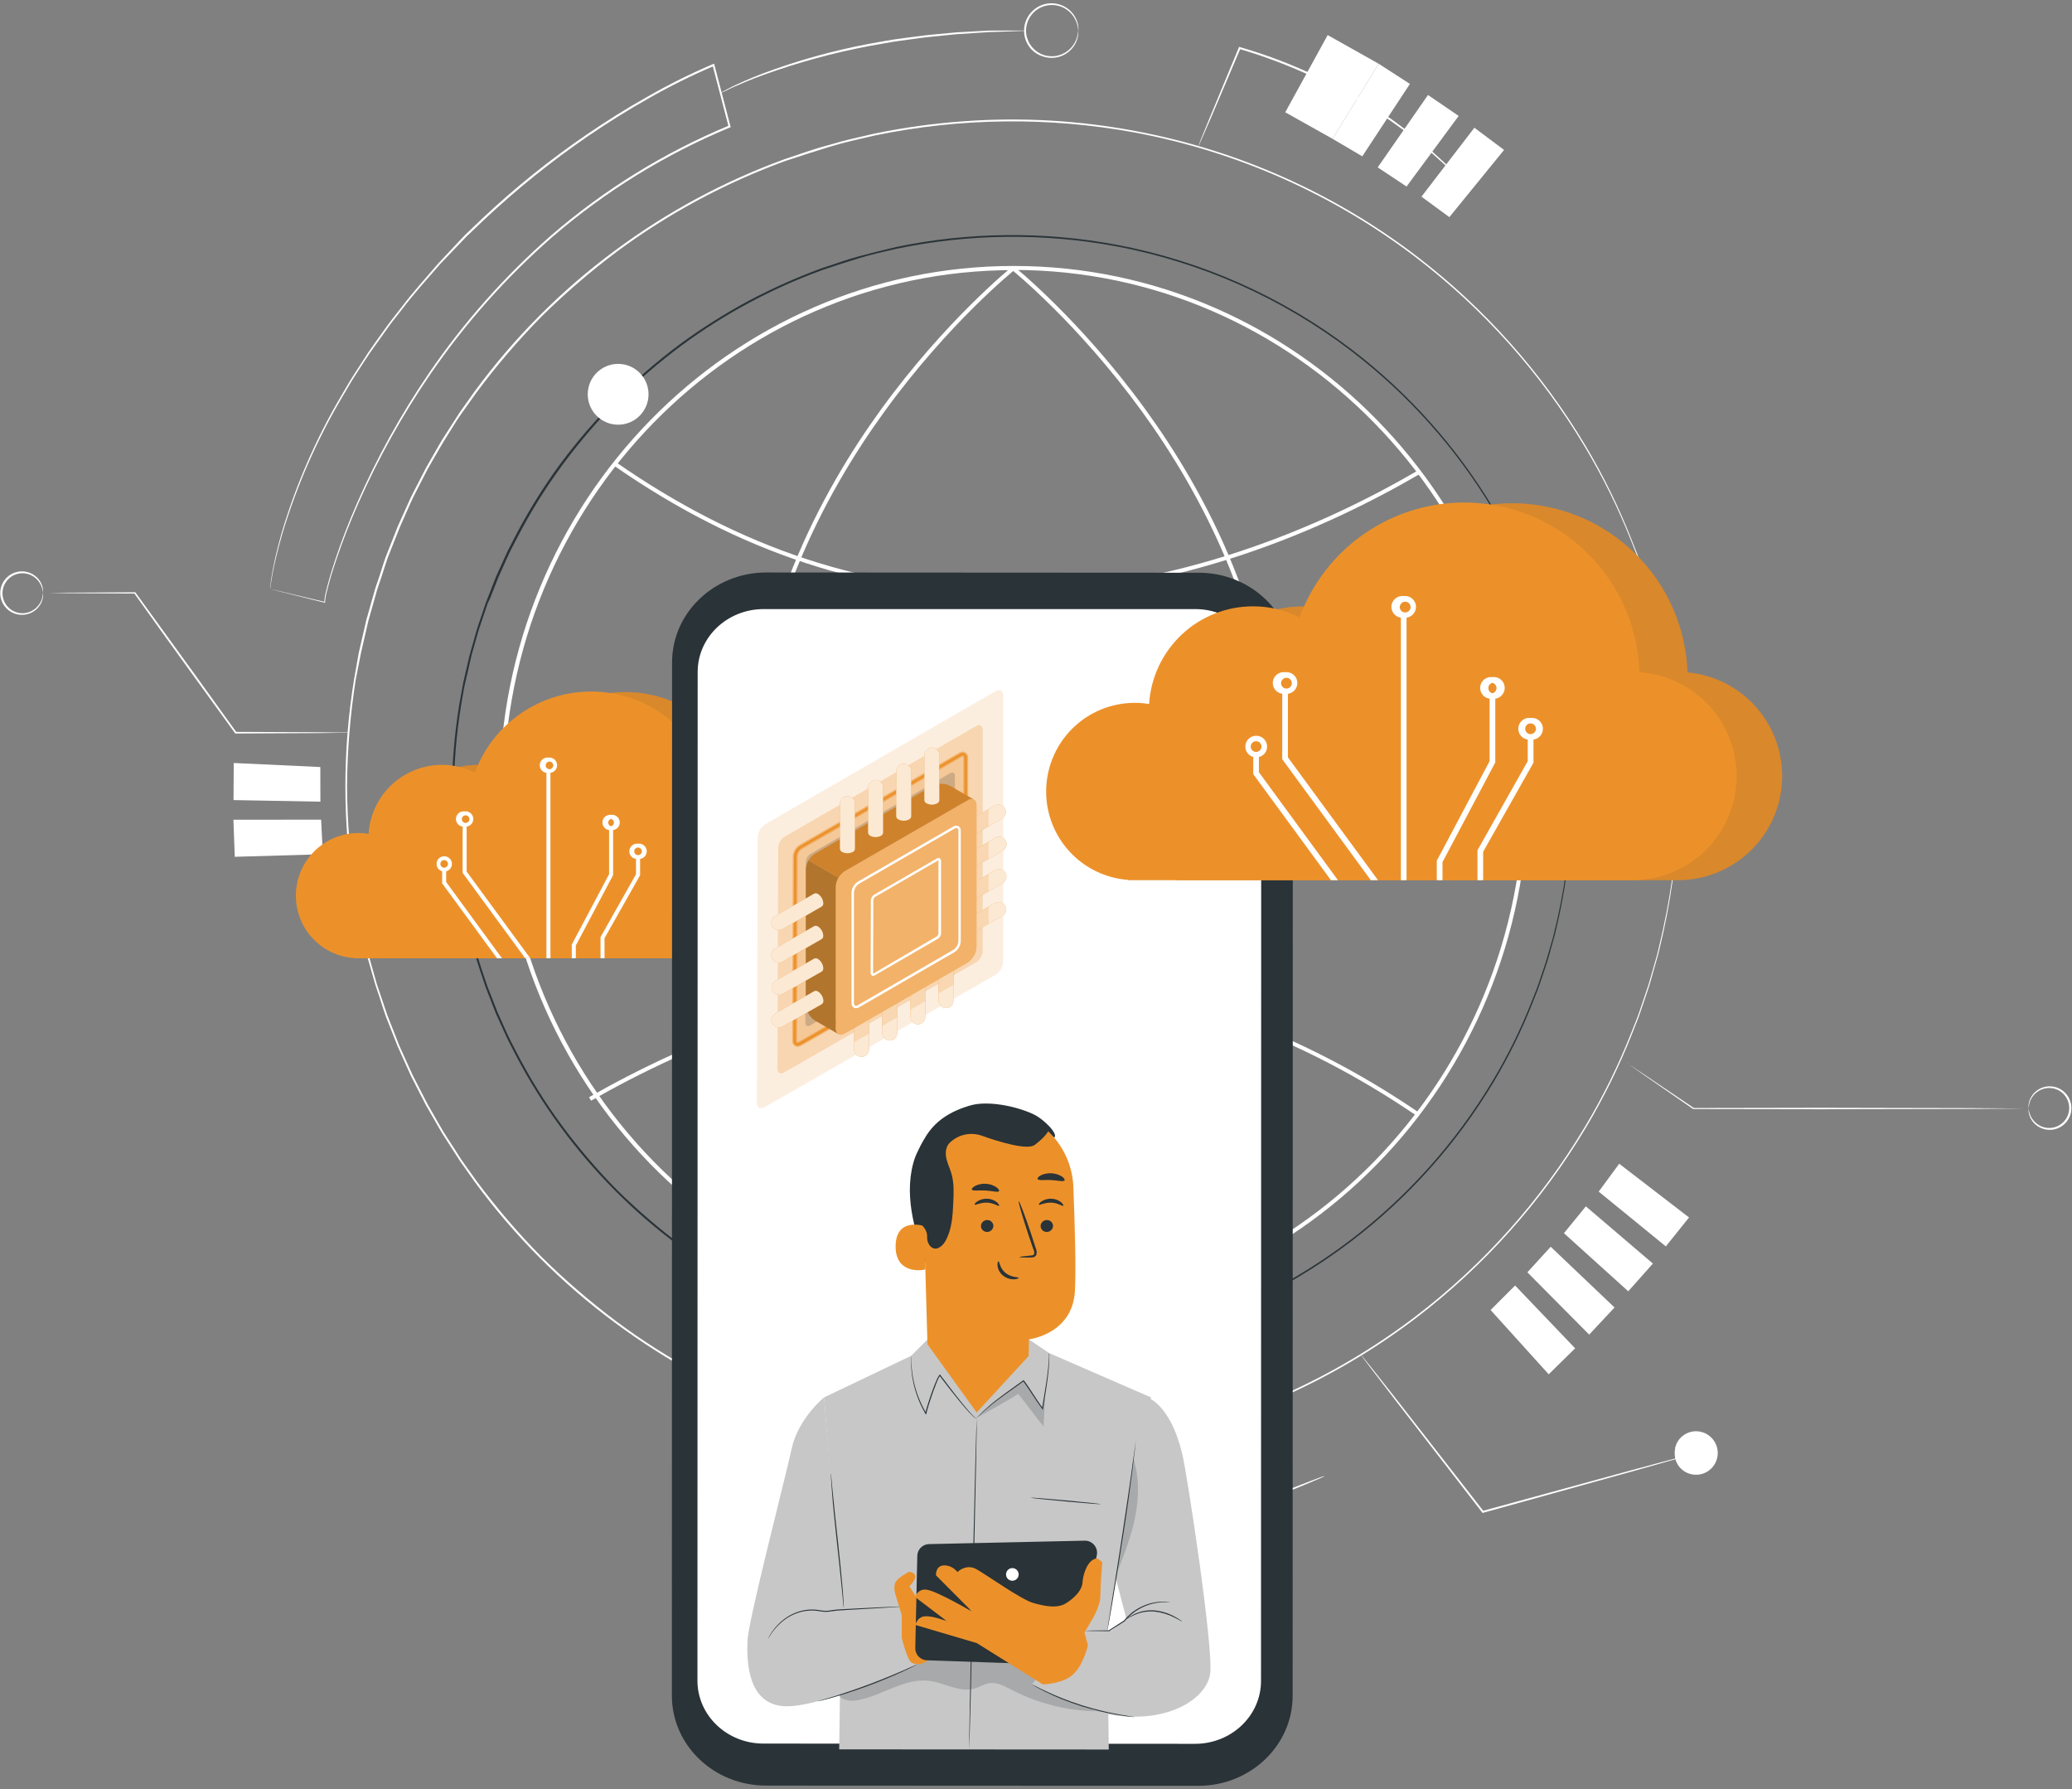 <svg width="307" height="265" viewBox="0 0 307 265" fill="none" xmlns="http://www.w3.org/2000/svg">
<rect x="0" y="0" width="307" height="265" fill="#808080" stroke="none"/>
<path d="M232.866 117.791C232.866 117.791 232.866 117.334 232.819 116.445C232.819 116.001 232.789 115.45 232.771 114.792C232.754 114.134 232.736 113.37 232.653 112.505C232.57 111.639 232.511 110.673 232.422 109.607C232.333 108.54 232.143 107.384 231.989 106.128C231.572 103.239 231.011 100.373 230.306 97.541C229.418 94.003 228.294 90.528 226.94 87.141C225.34 83.1 223.412 79.197 221.174 75.472C215.718 66.365 208.581 58.379 200.142 51.939C189.897 44.136 177.967 38.839 165.308 36.472C154.577 34.492 143.563 34.617 132.88 36.839C131.031 37.266 129.17 37.663 127.333 38.232C125.496 38.801 123.659 39.376 121.816 40.01C114.325 42.738 107.266 46.53 100.855 51.27C97.562 53.734 94.442 56.421 91.516 59.311C88.57 62.296 85.84 65.484 83.343 68.853C80.814 72.288 78.559 75.919 76.599 79.709C76.119 80.675 75.58 81.612 75.153 82.601L73.82 85.564L72.635 88.593L72.267 89.345L72.007 90.115L71.485 91.668L70.958 93.221L70.507 94.803C70.229 95.858 69.873 96.901 69.654 97.98C69.435 99.058 69.162 100.125 68.913 101.203C68.664 102.282 68.528 103.378 68.32 104.469C66.879 113.287 66.879 122.282 68.32 131.101C69.021 135.448 70.075 139.731 71.473 143.907L71.995 145.454L72.267 146.236L72.57 146.995L73.755 150.029L75.088 152.992C75.302 153.49 75.544 153.97 75.793 154.45L76.534 155.884C78.492 159.677 80.747 163.309 83.278 166.747C85.775 170.117 88.505 173.307 91.45 176.294C94.38 179.181 97.5 181.867 100.79 184.335C104.035 186.721 107.443 188.877 110.989 190.789C114.466 192.635 118.063 194.244 121.757 195.607C123.6 196.2 125.413 196.887 127.274 197.385C129.135 197.883 130.978 198.345 132.821 198.772C143.505 201.002 154.522 201.128 165.255 199.145C177.919 196.775 189.854 191.476 200.106 183.672C208.545 177.231 215.683 169.245 221.138 160.139C223.373 156.411 225.3 152.506 226.898 148.464C227.254 147.534 227.657 146.633 227.953 145.727C228.25 144.82 228.546 143.949 228.854 143.066C229.162 142.183 229.37 141.335 229.619 140.506C229.867 139.676 230.116 138.864 230.294 138.058C230.999 135.228 231.561 132.364 231.977 129.477C232.131 128.221 232.303 127.065 232.41 125.998C232.516 124.932 232.57 123.966 232.641 123.1C232.712 122.235 232.742 121.477 232.759 120.819C232.777 120.161 232.795 119.634 232.807 119.16C232.807 118.271 232.854 117.82 232.854 117.82C232.854 117.82 232.854 118.271 232.854 119.16C232.854 119.61 232.854 120.161 232.854 120.819C232.854 121.477 232.854 122.241 232.748 123.106C232.641 123.972 232.617 124.938 232.534 126.004C232.451 127.071 232.268 128.233 232.113 129.489C231.709 132.381 231.157 135.251 230.46 138.088C230.282 138.894 230.016 139.7 229.79 140.541C229.565 141.383 229.34 142.248 229.032 143.107L228.131 145.774C227.841 146.687 227.438 147.581 227.082 148.524C225.489 152.574 223.567 156.486 221.334 160.222C215.875 169.353 208.727 177.362 200.272 183.82C189.992 191.663 178.017 196.988 165.308 199.37C154.541 201.364 143.489 201.246 132.767 199.02C130.918 198.594 129.046 198.197 127.203 197.628C125.36 197.059 123.517 196.478 121.662 195.85C117.957 194.485 114.348 192.874 110.858 191.026C107.301 189.107 103.881 186.942 100.624 184.549C93.906 179.589 87.978 173.641 83.041 166.907C80.501 163.455 78.237 159.809 76.267 156.002L75.527 154.562C75.278 154.082 75.035 153.596 74.822 153.099L73.476 150.136C73.081 149.124 72.686 148.111 72.291 147.095L71.995 146.331L71.728 145.555L71.207 143.996C69.802 139.805 68.743 135.506 68.042 131.142C66.596 122.29 66.596 113.262 68.042 104.409L68.635 101.132C68.883 100.054 69.13 98.977 69.375 97.903C69.601 96.818 69.968 95.769 70.241 94.708L70.691 93.126L71.213 91.561L71.74 90.009L72.007 89.233L72.303 88.468C72.698 87.453 73.093 86.439 73.488 85.428L74.833 82.465C75.26 81.469 75.799 80.533 76.279 79.561C78.25 75.757 80.514 72.114 83.053 68.663C85.568 65.294 88.316 62.105 91.278 59.122C94.215 56.224 97.345 53.529 100.648 51.056C103.905 48.663 107.325 46.498 110.882 44.579C114.371 42.731 117.981 41.12 121.686 39.755C123.54 39.162 125.36 38.475 127.227 37.977C129.093 37.479 130.942 37.017 132.791 36.585C143.511 34.359 154.561 34.24 165.326 36.235C178.034 38.618 190.007 43.941 200.29 51.779C208.743 58.245 215.887 66.262 221.34 75.401C223.575 79.138 225.499 83.053 227.094 87.105C228.452 90.502 229.581 93.987 230.472 97.535C231.168 100.373 231.72 103.245 232.125 106.14C232.279 107.396 232.445 108.558 232.546 109.624C232.647 110.691 232.7 111.657 232.759 112.522C232.819 113.388 232.854 114.152 232.866 114.81C232.878 115.468 232.866 116.025 232.866 116.469C232.866 117.34 232.866 117.791 232.866 117.791Z" fill="#2A3337"/>
<path d="M40.017 87.212C40.017 87.212 40.017 87.171 40.017 87.076C40.017 86.981 40.017 86.851 40.065 86.673C40.1 86.317 40.183 85.79 40.29 85.103C40.527 83.722 40.959 81.707 41.67 79.147C43.786 71.93 46.792 65.004 50.619 58.53C50.921 58.02 51.212 57.499 51.532 56.971C51.852 56.444 52.154 55.91 52.504 55.395L54.584 52.183C55.318 51.104 56.107 50.032 56.889 48.929C57.671 47.827 58.525 46.731 59.396 45.635C61.085 43.389 63.034 41.225 64.996 38.962L68.119 35.631L68.919 34.79L69.766 33.984L71.473 32.354C76.305 27.811 81.482 23.65 86.958 19.909C89.815 17.971 92.784 16.081 95.907 14.338C99.054 12.534 102.305 10.917 105.643 9.497L105.809 9.432L105.851 9.604C106.171 10.83 106.52 12.158 106.864 13.485C107.326 15.263 107.789 17.041 108.227 18.706L108.263 18.836L108.138 18.884C98.562 22.861 89.68 28.339 81.826 35.11C74.994 41.086 68.938 47.895 63.799 55.377C59.642 61.433 56.055 67.861 53.084 74.578C51.81 77.47 50.761 80.166 49.926 82.62C49.511 83.846 49.132 84.99 48.829 86.11C48.669 86.655 48.539 87.189 48.409 87.704C48.278 88.189 48.197 88.685 48.166 89.186V89.275H48.094L42.062 87.769L40.509 87.378L39.993 87.242C39.993 87.242 40.183 87.278 40.533 87.361L42.103 87.728L48.124 89.162L48.053 89.239C48.071 88.716 48.148 88.198 48.284 87.692C48.408 87.177 48.539 86.638 48.699 86.086C48.995 84.984 49.369 83.817 49.778 82.59C50.601 80.131 51.638 77.422 52.907 74.519C55.854 67.778 59.425 61.328 63.574 55.253C68.711 47.741 74.774 40.906 81.619 34.908C89.5 28.093 98.421 22.583 108.043 18.587L107.955 18.771C107.516 17.094 107.054 15.328 106.592 13.55C106.242 12.223 105.898 10.895 105.578 9.669L105.78 9.769C102.454 11.184 99.215 12.793 96.079 14.587C92.967 16.33 90.004 18.214 87.148 20.146C81.683 23.893 76.514 28.053 71.686 32.591L69.986 34.215L69.138 35.015L68.338 35.85L65.191 39.139C63.23 41.397 61.286 43.548 59.591 45.789C58.72 46.885 57.855 47.958 57.09 49.072C56.326 50.186 55.514 51.241 54.779 52.313C54.044 53.386 53.375 54.47 52.693 55.513C52.343 56.029 52.029 56.556 51.721 57.084C51.413 57.611 51.129 58.127 50.803 58.636C46.97 65.099 43.943 72.007 41.789 79.206C41.06 81.754 40.604 83.769 40.355 85.132C40.236 85.82 40.148 86.347 40.1 86.703L40.041 87.1C40.035 87.138 40.027 87.175 40.017 87.212Z" fill="white"/>
<path d="M248.724 116.529C248.724 116.529 248.724 115.99 248.671 114.929C248.671 114.401 248.635 113.744 248.612 112.961C248.588 112.179 248.57 111.267 248.476 110.235C248.381 109.204 248.304 108.055 248.203 106.786C248.102 105.518 247.871 104.137 247.687 102.638C247.267 99.675 246.615 96.226 245.684 92.415C245.465 91.461 245.151 90.501 244.878 89.5C244.742 89.002 244.594 88.498 244.452 87.989C244.375 87.734 244.303 87.479 244.232 87.218C244.161 86.957 244.061 86.709 243.972 86.448L242.893 83.283C242.543 82.199 242.063 81.132 241.643 80.018C239.735 75.205 237.438 70.555 234.774 66.115C228.278 55.262 219.774 45.745 209.718 38.073C197.507 28.776 183.291 22.465 168.206 19.642C155.419 17.284 142.297 17.433 129.567 20.081C127.369 20.59 125.146 21.065 122.96 21.734C120.773 22.404 118.58 23.103 116.382 23.838C107.456 27.092 99.045 31.614 91.409 37.267C87.487 40.202 83.771 43.402 80.285 46.843C76.777 50.398 73.523 54.197 70.549 58.21C69.814 59.235 69.085 60.266 68.35 61.297C67.615 62.328 66.981 63.431 66.294 64.497C65.606 65.564 64.99 66.684 64.344 67.78L63.39 69.44L62.507 71.147L61.63 72.859C61.334 73.452 61.037 74.003 60.788 74.596L59.23 78.116C58.756 79.301 58.276 80.522 57.801 81.731L57.446 82.631L57.132 83.556L56.539 85.405L55.911 87.254L55.378 89.138L54.844 91.023L54.578 91.965L54.358 92.925C54.062 94.199 53.766 95.479 53.475 96.765L52.711 100.653C51.887 105.902 51.455 111.204 51.419 116.517C51.455 121.832 51.887 127.137 52.711 132.387C52.948 133.683 53.181 134.981 53.41 136.281C53.701 137.561 54.003 138.841 54.287 140.115C54.572 141.389 54.969 142.646 55.307 143.908L55.84 145.792L56.468 147.641L57.09 149.49L57.404 150.415L57.76 151.315L59.182 154.93C59.716 156.116 60.249 157.301 60.776 158.456L61.179 159.334L61.618 160.187L62.495 161.9L63.378 163.606L64.332 165.272C64.978 166.368 65.571 167.5 66.282 168.555C66.993 169.61 67.651 170.694 68.338 171.755L70.531 174.842C73.507 178.857 76.763 182.657 80.273 186.215C83.761 189.658 87.48 192.859 91.403 195.797C99.037 201.453 107.448 205.976 116.376 209.226C118.574 209.961 120.737 210.749 122.954 211.33C125.14 211.999 127.363 212.473 129.561 212.983C133.919 213.899 138.335 214.515 142.777 214.826C151.278 215.462 159.826 214.99 168.206 213.422C183.306 210.609 197.536 204.295 209.754 194.985C219.808 187.311 228.311 177.794 234.81 166.943C237.473 162.503 239.768 157.854 241.672 153.04C242.099 151.926 242.573 150.859 242.929 149.775L244.001 146.61C244.185 146.095 244.345 145.585 244.481 145.069C244.618 144.554 244.772 144.056 244.914 143.558C245.181 142.563 245.506 141.603 245.714 140.642C246.644 136.838 247.296 133.413 247.717 130.42C247.901 128.921 248.102 127.546 248.233 126.272C248.363 124.997 248.422 123.848 248.505 122.817C248.588 121.785 248.624 120.879 248.641 120.097C248.659 119.314 248.683 118.656 248.701 118.129C248.73 117.068 248.754 116.523 248.754 116.523C248.754 116.523 248.754 117.068 248.754 118.129C248.754 118.656 248.754 119.314 248.713 120.097C248.671 120.879 248.713 121.791 248.588 122.823C248.464 123.854 248.428 125.009 248.333 126.277C248.238 127.546 248.013 128.926 247.83 130.426C247.345 133.87 246.687 137.288 245.856 140.666C245.643 141.626 245.329 142.586 245.056 143.588C244.914 144.086 244.772 144.589 244.629 145.105C244.487 145.62 244.333 146.13 244.155 146.646L243.083 149.816C242.733 150.907 242.253 151.973 241.832 153.093C239.932 157.917 237.641 162.576 234.982 167.026C228.486 177.907 219.979 187.452 209.914 195.151C197.671 204.493 183.408 210.836 168.271 213.67C155.449 216.049 142.287 215.908 129.52 213.256C127.315 212.746 125.087 212.272 122.894 211.596C120.672 211.004 118.503 210.227 116.299 209.493C107.337 206.232 98.894 201.693 91.231 196.016C83.231 190.111 76.172 183.028 70.294 175.008L68.119 171.927L66.051 168.715C65.34 167.66 64.747 166.522 64.095 165.42L63.135 163.754L62.252 162.042L61.375 160.323L60.931 159.464L60.533 158.587L58.933 155.031C58.459 153.846 57.979 152.619 57.505 151.41L57.144 150.498L56.83 149.573L56.237 147.724L55.609 145.863L55.07 143.973C54.732 142.711 54.311 141.46 54.05 140.174C53.789 138.888 53.458 137.608 53.167 136.322C52.877 135.036 52.699 133.721 52.468 132.417C50.742 121.877 50.742 111.127 52.468 100.588L53.161 96.682L54.05 92.836L54.27 91.87L54.536 90.928L55.07 89.032L55.609 87.147L56.237 85.286L56.83 83.437L57.144 82.513L57.505 81.6C57.979 80.415 58.459 79.188 58.933 77.979L60.533 74.424C60.788 73.831 61.079 73.238 61.375 72.681L62.258 70.969L63.141 69.256L64.095 67.591C64.747 66.489 65.34 65.351 66.051 64.296L68.119 61.084L70.318 57.99C76.19 49.987 83.241 42.92 91.231 37.03C98.892 31.36 107.331 26.825 116.287 23.565C118.491 22.831 120.66 22.037 122.883 21.462C125.075 20.786 127.303 20.312 129.508 19.802C133.889 18.893 138.326 18.279 142.788 17.965C151.31 17.339 159.876 17.827 168.271 19.417C183.394 22.25 197.642 28.589 209.873 37.925C219.937 45.624 228.445 55.169 234.94 66.05C237.587 70.495 239.867 75.148 241.755 79.965C242.176 81.079 242.65 82.151 243.006 83.236C243.361 84.32 243.729 85.375 244.072 86.412C244.161 86.667 244.244 86.922 244.333 87.183L244.552 87.953C244.695 88.463 244.837 88.966 244.979 89.464C245.252 90.466 245.572 91.426 245.773 92.386C246.608 95.763 247.269 99.181 247.753 102.626C247.936 104.126 248.132 105.506 248.256 106.775C248.381 108.043 248.434 109.198 248.511 110.229C248.588 111.261 248.624 112.167 248.635 112.95C248.647 113.732 248.665 114.396 248.677 114.923C248.724 116.013 248.724 116.529 248.724 116.529Z" fill="white"/>
<path d="M159.773 4.543C159.737 4.543 159.773 4.193 159.589 3.595C159.356 2.754 158.849 2.016 158.149 1.497C157.637 1.116 157.039 0.87 156.408 0.779C155.776 0.688 155.133 0.755 154.534 0.975C153.823 1.231 153.204 1.693 152.756 2.303C152.284 2.955 152.027 3.738 152.021 4.543C152.026 5.252 152.228 5.945 152.605 6.546C152.981 7.146 153.517 7.631 154.153 7.944C154.789 8.258 155.499 8.388 156.205 8.321C156.91 8.254 157.584 7.993 158.149 7.565C158.849 7.045 159.356 6.307 159.589 5.467C159.749 4.875 159.737 4.519 159.773 4.519C159.78 4.604 159.78 4.689 159.773 4.774C159.77 5.017 159.742 5.259 159.69 5.497C159.487 6.386 158.983 7.178 158.262 7.737C157.724 8.152 157.09 8.425 156.418 8.528C155.746 8.632 155.059 8.564 154.421 8.33C153.67 8.076 153.012 7.603 152.531 6.972C152.012 6.273 151.731 5.426 151.731 4.555C151.731 3.684 152.012 2.836 152.531 2.137C152.852 1.701 153.256 1.334 153.721 1.057C154.186 0.781 154.701 0.6 155.237 0.525C155.772 0.45 156.317 0.484 156.84 0.623C157.363 0.763 157.852 1.005 158.279 1.337C159 1.896 159.505 2.687 159.708 3.577C159.76 3.814 159.787 4.057 159.791 4.3C159.792 4.381 159.786 4.462 159.773 4.543Z" fill="white"/>
<path d="M51.632 108.553H51.318H50.406L46.974 108.594L34.927 108.654H34.855L34.814 108.594L28.171 99.415C25.119 95.184 22.245 91.219 19.874 87.871L19.981 87.924L9.966 87.871L7.163 87.829H6.422C6.337 87.837 6.252 87.837 6.167 87.829C6.251 87.816 6.337 87.816 6.422 87.829H7.163L9.966 87.788L19.981 87.734H20.046L20.087 87.788L28.414 99.278L35.033 108.47L34.921 108.411L46.968 108.464L50.4 108.506H51.312C51.421 108.507 51.528 108.523 51.632 108.553Z" fill="white"/>
<path d="M6.392 87.835C6.392 87.835 6.392 87.9 6.392 88.03C6.399 88.23 6.379 88.429 6.333 88.623C6.184 89.329 5.789 89.959 5.219 90.401C4.795 90.733 4.294 90.951 3.762 91.037C3.231 91.123 2.686 91.074 2.179 90.893C1.572 90.683 1.045 90.292 0.668 89.773C0.256 89.218 0.034 88.546 0.034 87.856C0.034 87.165 0.256 86.493 0.668 85.939C1.045 85.419 1.572 85.028 2.179 84.819C2.686 84.638 3.231 84.588 3.762 84.674C4.294 84.76 4.795 84.979 5.219 85.31C5.789 85.752 6.184 86.382 6.333 87.088C6.379 87.282 6.399 87.481 6.392 87.681C6.392 87.811 6.392 87.882 6.392 87.882C6.392 87.882 6.392 87.604 6.238 87.141C6.05 86.487 5.652 85.913 5.106 85.506C4.666 85.176 4.143 84.975 3.595 84.925C3.046 84.876 2.495 84.98 2.003 85.226C1.511 85.472 1.097 85.85 0.808 86.319C0.519 86.787 0.365 87.326 0.365 87.876C0.365 88.427 0.519 88.966 0.808 89.434C1.097 89.902 1.511 90.281 2.003 90.527C2.495 90.773 3.046 90.877 3.595 90.828C4.143 90.778 4.666 90.577 5.106 90.247C5.652 89.842 6.05 89.27 6.238 88.617C6.369 88.108 6.363 87.829 6.392 87.835Z" fill="white"/>
<path d="M300.549 164.164C300.549 164.164 300.549 164.098 300.549 163.968C300.543 163.769 300.563 163.57 300.608 163.375C300.762 162.67 301.158 162.041 301.728 161.598C302.065 161.333 302.452 161.139 302.866 161.027C303.28 160.915 303.712 160.887 304.137 160.946C304.562 161.005 304.97 161.148 305.338 161.368C305.706 161.588 306.026 161.88 306.279 162.226C306.579 162.631 306.779 163.1 306.865 163.596C306.95 164.092 306.918 164.602 306.771 165.083C306.624 165.565 306.366 166.005 306.019 166.37C305.671 166.734 305.243 167.011 304.768 167.18C304.261 167.36 303.717 167.409 303.185 167.323C302.654 167.237 302.153 167.019 301.728 166.688C301.159 166.244 300.763 165.615 300.608 164.91C300.562 164.716 300.542 164.517 300.549 164.318C300.549 164.187 300.549 164.116 300.549 164.116C300.549 164.116 300.549 164.395 300.703 164.857C300.891 165.51 301.289 166.082 301.835 166.487C302.174 166.744 302.566 166.925 302.982 167.017C303.398 167.11 303.829 167.111 304.246 167.022C304.662 166.933 305.055 166.754 305.396 166.5C305.738 166.245 306.02 165.919 306.225 165.545C306.429 165.171 306.55 164.757 306.58 164.332C306.61 163.907 306.547 163.48 306.397 163.082C306.247 162.683 306.013 162.321 305.71 162.021C305.408 161.721 305.044 161.489 304.644 161.343C304.179 161.173 303.679 161.121 303.189 161.192C302.699 161.262 302.234 161.452 301.835 161.746C301.289 162.15 300.891 162.723 300.703 163.375C300.572 163.891 300.578 164.164 300.549 164.164Z" fill="white"/>
<path d="M240.955 157.432C241.022 157.46 241.085 157.496 241.145 157.538L241.672 157.882L243.687 159.215L250.976 164.128H250.911L269.756 164.093L291.606 164.14L298.231 164.187L300.009 164.217H300.477C300.528 164.208 300.58 164.208 300.631 164.217H300.477H300.009H298.231L291.606 164.27L269.756 164.312L250.911 164.282H250.869L243.64 159.281L241.66 157.894L241.151 157.521C241.008 157.497 240.949 157.438 240.955 157.432Z" fill="white"/>
<path d="M196.248 218.666C196.248 218.666 196.207 218.666 196.118 218.737L195.715 218.921L194.162 219.585C193.481 219.863 192.657 220.225 191.685 220.604L188.355 221.789C187.122 222.24 185.735 222.637 184.266 223.111C182.796 223.585 181.19 223.97 179.525 224.438C176.147 225.256 172.413 226.056 168.443 226.649C162.966 227.498 157.426 227.872 151.885 227.769H151.767V227.644C151.767 223.905 151.808 220.811 151.82 218.619C151.82 217.558 151.82 216.717 151.856 216.112C151.856 215.843 151.856 215.624 151.856 215.454C151.828 215.45 151.802 215.435 151.785 215.413C151.767 215.39 151.759 215.362 151.761 215.334C151.763 215.306 151.776 215.28 151.797 215.26C151.818 215.241 151.845 215.23 151.873 215.23C151.902 215.23 151.929 215.241 151.95 215.26C151.971 215.28 151.983 215.306 151.986 215.334C151.988 215.362 151.979 215.39 151.962 215.413C151.944 215.435 151.919 215.45 151.891 215.454C151.891 215.626 151.891 215.845 151.891 216.112C151.891 216.705 151.891 217.558 151.921 218.619C151.921 220.811 151.956 223.905 151.98 227.644L151.856 227.52C157.38 227.578 162.9 227.181 168.36 226.335C172.313 225.742 176.064 224.954 179.412 224.148C181.083 223.692 182.683 223.3 184.153 222.85C185.623 222.4 187.01 222.009 188.242 221.57L191.584 220.385C192.562 220.023 193.362 219.68 194.073 219.419L195.65 218.826L196.065 218.678L196.248 218.666Z" fill="white"/>
<path d="M251.237 215.252C251.189 215.28 251.137 215.3 251.083 215.311L250.632 215.453L248.896 215.963L242.49 217.776L221.322 223.655L219.763 224.082L219.662 224.112L219.603 224.029C214.584 217.539 210.08 211.726 206.82 207.506L203.01 202.534L201.991 201.177L201.73 200.816C201.699 200.778 201.673 200.736 201.653 200.691L201.754 200.798L202.038 201.142L203.105 202.463L206.992 207.388L219.828 223.869L219.662 223.815L221.221 223.389L242.413 217.593L248.849 215.874L250.627 215.424L251.089 215.311C251.135 215.285 251.185 215.265 251.237 215.252Z" fill="white"/>
<path d="M151.885 4.542C151.731 4.57 151.574 4.584 151.417 4.584L150.066 4.637L147.927 4.708L146.593 4.75L145.1 4.845L141.674 5.07L137.757 5.467C136.376 5.603 134.942 5.84 133.449 6.03C131.956 6.219 130.421 6.545 128.844 6.806C123.475 7.818 118.195 9.261 113.057 11.12C111.084 11.837 109.531 12.519 108.458 12.993L107.238 13.586C107.098 13.66 106.954 13.723 106.805 13.775C106.938 13.667 107.081 13.572 107.232 13.491C107.498 13.337 107.907 13.135 108.417 12.868C109.478 12.359 111.024 11.648 112.992 10.895C118.123 8.971 123.411 7.496 128.797 6.486C130.379 6.219 131.914 5.893 133.413 5.716C134.913 5.538 136.376 5.295 137.739 5.165L141.668 4.797L145.1 4.607L146.599 4.53H147.932H150.072H151.429C151.581 4.521 151.734 4.525 151.885 4.542Z" fill="white"/>
<path d="M150.208 195.276C108.198 195.276 74.016 160.312 74.016 117.335C74.016 74.359 108.198 39.395 150.208 39.395C192.219 39.395 226.401 74.359 226.401 117.335C226.401 160.312 192.225 195.276 150.208 195.276ZM150.208 40.011C108.524 39.987 74.638 74.685 74.638 117.335C74.638 159.986 108.553 194.683 150.238 194.683C191.922 194.683 225.808 159.986 225.808 117.335C225.808 74.685 191.899 39.987 150.208 39.987V40.011Z" fill="white"/>
<path d="M146.013 195.086C145.663 194.742 111.125 160.121 111.125 115.563C111.125 92.273 121.704 72.817 130.575 60.603C140.187 47.37 149.93 39.536 150.025 39.459L150.398 39.921C150.297 39.998 140.608 47.791 131.043 60.965C122.231 73.108 111.718 92.439 111.718 115.563C111.718 159.861 146.09 194.321 146.428 194.665L146.013 195.086Z" fill="white"/>
<path d="M149.141 88.106C128.5 88.106 109.436 81.831 90.893 68.923L91.231 68.438C109.679 81.273 128.625 87.514 149.141 87.514C174.179 87.514 196.064 77.854 210.015 69.735L210.311 70.245C196.296 78.399 174.31 88.106 149.141 88.106Z" fill="white"/>
<path d="M209.991 165.342C196.592 156.18 175.234 145.264 149.544 145.264C124.062 145.264 101.774 154.93 87.575 163.043L87.278 162.527C101.543 154.385 123.92 144.678 149.544 144.678C175.371 144.678 196.841 155.653 210.311 164.856L209.991 165.342Z" fill="white"/>
<path d="M154.238 195.086L153.823 194.665C154.167 194.321 188.532 159.861 188.532 115.563C188.532 92.451 178.014 73.096 169.195 60.947C159.631 47.785 149.953 39.998 149.858 39.921L150.226 39.459C150.321 39.536 160.063 47.37 169.675 60.603C178.565 72.817 189.125 92.273 189.125 115.563C189.125 160.115 154.587 194.742 154.238 195.086Z" fill="white"/>
<path d="M226.703 113.371H73.376V113.964H226.703V113.371Z" fill="white"/>
<path d="M250.259 180.342L239.912 172.383L236.872 176.513L246.822 184.626L250.259 180.342Z" fill="white"/>
<path d="M244.902 187.17L234.97 178.695L231.722 182.672L241.252 191.277L244.902 187.17Z" fill="white"/>
<path d="M239.219 193.676L229.761 184.68L226.306 188.467L235.462 197.694L239.219 193.676Z" fill="white"/>
<path d="M233.382 199.726L224.487 190.422L220.854 194.049L229.465 203.572L233.382 199.726Z" fill="white"/>
<path d="M216.913 27.252L216.8 27.157L216.504 26.867L215.372 25.723C214.88 25.232 214.305 24.597 213.559 23.946L212.373 22.885C211.959 22.506 211.526 22.102 211.034 21.7C210.05 20.929 209.031 20.022 207.822 19.187L205.985 17.859L203.97 16.544C200.959 14.626 197.825 12.908 194.589 11.4C191.049 9.741 187.388 8.354 183.637 7.252L183.798 7.175L179.323 17.682C178.778 18.938 178.34 19.939 178.031 20.645L177.682 21.427C177.646 21.519 177.601 21.606 177.545 21.688C177.568 21.592 177.6 21.499 177.64 21.409C177.717 21.208 177.818 20.941 177.948 20.609C178.245 19.886 178.654 18.879 179.169 17.605C180.242 15.009 181.753 11.364 183.543 7.056L183.59 6.938L183.703 6.973C187.48 8.06 191.164 9.447 194.719 11.121C197.968 12.633 201.11 14.364 204.124 16.301L206.139 17.634L207.976 18.985C209.161 19.827 210.199 20.763 211.176 21.528C211.662 21.919 212.095 22.328 212.504 22.713L213.689 23.797C214.43 24.455 214.993 25.101 215.467 25.611L216.557 26.796L216.83 27.104C216.865 27.205 216.919 27.246 216.913 27.252Z" fill="white"/>
<path d="M196.716 5.195L190.429 16.633L197.427 20.556L204.284 9.45L196.716 5.195Z" fill="white"/>
<path d="M204.284 9.449L197.428 20.555L201.843 23.156L208.901 12.43L204.284 9.449Z" fill="white"/>
<path d="M211.58 14.072L204.13 24.793L208.403 27.631L216.125 17.172L211.58 14.072Z" fill="white"/>
<path d="M218.454 18.92L210.614 29.131L214.744 32.165L222.851 22.209L218.454 18.92Z" fill="white"/>
<path d="M34.785 126.917L47.834 126.538L47.579 121.418L34.583 121.424L34.785 126.917Z" fill="white"/>
<path d="M34.601 118.515L47.472 118.752L47.461 113.62L34.63 113.021L34.601 118.515Z" fill="white"/>
<path d="M251.243 218.347C252.952 218.347 254.337 216.962 254.337 215.254C254.337 213.545 252.952 212.16 251.243 212.16C249.535 212.16 248.15 213.545 248.15 215.254C248.15 216.962 249.535 218.347 251.243 218.347Z" fill="white"/>
<path d="M248.15 215.252C248.15 215.252 248.15 215.187 248.15 215.057C248.144 214.858 248.164 214.658 248.209 214.464C248.363 213.759 248.759 213.13 249.329 212.686C249.752 212.353 250.253 212.133 250.785 212.047C251.317 211.96 251.862 212.011 252.369 212.195C252.974 212.404 253.5 212.796 253.874 213.315C254.287 213.867 254.512 214.539 254.514 215.229C254.511 215.92 254.289 216.592 253.88 217.149C253.626 217.494 253.306 217.784 252.938 218.003C252.57 218.222 252.161 218.365 251.737 218.423C251.313 218.482 250.881 218.455 250.468 218.344C250.054 218.233 249.667 218.04 249.329 217.777C248.759 217.334 248.362 216.705 248.209 215.999C248.163 215.805 248.143 215.606 248.15 215.407C248.15 215.276 248.15 215.205 248.15 215.205C248.15 215.205 248.15 215.484 248.304 215.946C248.489 216.601 248.888 217.177 249.436 217.581C249.876 217.912 250.399 218.113 250.947 218.162C251.495 218.211 252.046 218.107 252.539 217.861C253.031 217.615 253.445 217.237 253.734 216.769C254.023 216.301 254.177 215.761 254.177 215.211C254.177 214.661 254.023 214.121 253.734 213.653C253.445 213.185 253.031 212.807 252.539 212.561C252.046 212.315 251.495 212.21 250.947 212.26C250.399 212.309 249.876 212.51 249.436 212.841C248.888 213.243 248.49 213.816 248.304 214.47C248.173 214.98 248.179 215.258 248.15 215.252Z" fill="white"/>
<path d="M91.587 62.91C94.074 62.91 96.091 60.894 96.091 58.406C96.091 55.919 94.074 53.902 91.587 53.902C89.1 53.902 87.083 55.919 87.083 58.406C87.083 60.894 89.1 62.91 91.587 62.91Z" fill="white"/>
<path d="M48.878 132.679C48.877 135.018 49.761 137.271 51.353 138.984C52.944 140.698 55.125 141.747 57.457 141.919V141.947H109.945C112.75 141.954 115.45 140.878 117.481 138.943C119.513 137.009 120.72 134.365 120.851 131.563C120.982 128.761 120.026 126.016 118.184 123.901C116.342 121.785 113.754 120.462 110.96 120.207C110.808 115.964 109.189 111.904 106.378 108.72C103.567 105.537 99.739 103.427 95.547 102.75C91.355 102.073 87.057 102.872 83.388 105.009C79.718 107.146 76.903 110.49 75.423 114.471C73.913 113.706 72.243 113.31 70.55 113.314C67.777 113.315 65.109 114.372 63.09 116.272C61.07 118.171 59.851 120.769 59.68 123.536C59.182 123.451 58.678 123.41 58.174 123.411C56.955 123.408 55.747 123.646 54.619 124.11C53.492 124.575 52.467 125.257 51.604 126.118C50.74 126.978 50.055 128.001 49.587 129.127C49.12 130.253 48.878 131.46 48.878 132.679Z" fill="#EC912A"/>
<path opacity="0.1" d="M48.878 132.679C48.877 135.018 49.761 137.271 51.353 138.984C52.944 140.698 55.125 141.747 57.457 141.919V141.947H109.945C112.75 141.954 115.45 140.878 117.481 138.943C119.513 137.009 120.72 134.365 120.851 131.563C120.982 128.761 120.026 126.016 118.184 123.901C116.342 121.785 113.754 120.462 110.96 120.207C110.808 115.964 109.189 111.904 106.378 108.72C103.567 105.537 99.739 103.427 95.547 102.75C91.355 102.073 87.057 102.872 83.388 105.009C79.718 107.146 76.903 110.49 75.423 114.471C73.913 113.706 72.243 113.31 70.55 113.314C67.777 113.315 65.109 114.372 63.09 116.272C61.07 118.171 59.851 120.769 59.68 123.536C59.182 123.451 58.678 123.41 58.174 123.411C56.955 123.408 55.747 123.646 54.619 124.11C53.492 124.575 52.467 125.257 51.604 126.118C50.74 126.978 50.055 128.001 49.587 129.127C49.12 130.253 48.878 131.46 48.878 132.679Z" fill="#2A3337"/>
<path d="M43.84 132.679C43.84 135.017 44.724 137.27 46.315 138.984C47.907 140.698 50.088 141.746 52.42 141.918V141.946H104.908C107.758 142.024 110.525 140.98 112.615 139.04C114.705 137.099 115.95 134.417 116.084 131.569C116.217 128.72 115.229 125.933 113.33 123.806C111.431 121.678 108.774 120.38 105.929 120.19C105.789 115.934 104.174 111.86 101.36 108.664C98.547 105.468 94.71 103.35 90.506 102.672C86.302 101.994 81.994 102.798 78.318 104.948C74.642 107.097 71.828 110.457 70.358 114.453C68.849 113.689 67.181 113.293 65.49 113.297C62.717 113.296 60.047 114.353 58.026 116.252C56.005 118.151 54.785 120.75 54.614 123.518C54.117 123.433 53.613 123.392 53.108 123.394C51.89 123.395 50.684 123.635 49.559 124.102C48.433 124.57 47.411 125.254 46.55 126.116C45.69 126.978 45.008 128.002 44.542 129.128C44.077 130.254 43.839 131.46 43.84 132.679Z" fill="#EC912A"/>
<path d="M78.566 141.946H77.815L68.547 129.294V122.164H69.14V129.097L78.566 141.946Z" fill="white"/>
<path d="M68.84 120.19C68.541 120.151 68.239 120.232 67.999 120.416C67.76 120.6 67.604 120.872 67.565 121.171C67.526 121.47 67.608 121.773 67.792 122.012C67.976 122.251 68.248 122.407 68.547 122.446C68.642 122.475 68.741 122.49 68.84 122.491C68.942 122.491 69.042 122.476 69.139 122.446C69.438 122.406 69.71 122.249 69.893 122.01C70.077 121.77 70.157 121.467 70.118 121.168C70.078 120.869 69.921 120.598 69.682 120.414C69.442 120.231 69.139 120.15 68.84 120.19ZM68.84 121.882C68.721 121.849 68.615 121.778 68.54 121.68C68.465 121.582 68.424 121.461 68.424 121.337C68.424 121.214 68.465 121.093 68.54 120.995C68.615 120.896 68.721 120.826 68.84 120.793C68.924 120.77 69.012 120.767 69.097 120.784C69.182 120.801 69.262 120.837 69.331 120.889C69.4 120.942 69.455 121.01 69.494 121.088C69.532 121.165 69.552 121.251 69.552 121.337C69.552 121.424 69.532 121.51 69.494 121.587C69.455 121.665 69.4 121.733 69.331 121.786C69.262 121.838 69.182 121.874 69.097 121.891C69.012 121.908 68.924 121.905 68.84 121.882Z" fill="white"/>
<path d="M74.374 141.946H73.641L65.512 130.851V128.809H66.105V130.653L74.374 141.946Z" fill="white"/>
<path d="M65.811 126.84C65.512 126.84 65.225 126.959 65.013 127.17C64.802 127.382 64.683 127.669 64.683 127.968C64.683 128.219 64.766 128.462 64.919 128.66C65.072 128.858 65.287 129 65.529 129.063C65.626 129.092 65.727 129.107 65.828 129.108C65.928 129.107 66.026 129.092 66.121 129.063C66.363 128.999 66.576 128.857 66.729 128.659C66.881 128.461 66.963 128.218 66.962 127.968C66.962 127.818 66.932 127.67 66.874 127.531C66.816 127.393 66.731 127.267 66.624 127.162C66.516 127.057 66.389 126.975 66.25 126.919C66.111 126.864 65.961 126.837 65.811 126.84ZM65.811 128.532C65.7 128.532 65.591 128.499 65.498 128.437C65.405 128.375 65.333 128.287 65.29 128.184C65.247 128.081 65.236 127.968 65.258 127.858C65.28 127.749 65.334 127.648 65.412 127.569C65.491 127.49 65.592 127.437 65.701 127.415C65.811 127.393 65.924 127.404 66.027 127.447C66.13 127.49 66.218 127.562 66.28 127.655C66.342 127.748 66.375 127.857 66.375 127.968C66.374 128.117 66.314 128.259 66.208 128.363C66.103 128.468 65.96 128.527 65.811 128.527V128.532Z" fill="white"/>
<path d="M81.555 114.205H80.963V141.947H81.555V114.205Z" fill="white"/>
<path d="M81.256 112.225C80.957 112.186 80.654 112.267 80.415 112.451C80.176 112.636 80.02 112.907 79.981 113.206C79.942 113.505 80.024 113.808 80.208 114.047C80.392 114.286 80.663 114.442 80.963 114.481C81.058 114.51 81.156 114.525 81.256 114.526C81.357 114.526 81.458 114.511 81.555 114.481C81.854 114.441 82.125 114.285 82.309 114.045C82.492 113.805 82.573 113.503 82.534 113.203C82.494 112.904 82.337 112.633 82.097 112.449C81.858 112.266 81.555 112.185 81.256 112.225ZM81.256 113.917C81.139 113.883 81.036 113.812 80.963 113.714C80.889 113.616 80.85 113.497 80.85 113.375C80.85 113.253 80.889 113.135 80.963 113.037C81.036 112.939 81.139 112.868 81.256 112.834C81.34 112.809 81.429 112.805 81.515 112.82C81.601 112.836 81.682 112.872 81.752 112.924C81.822 112.977 81.879 113.045 81.918 113.123C81.958 113.201 81.978 113.288 81.978 113.375C81.978 113.463 81.958 113.549 81.918 113.628C81.879 113.706 81.822 113.774 81.752 113.827C81.682 113.879 81.601 113.915 81.515 113.93C81.429 113.946 81.34 113.941 81.256 113.917Z" fill="white"/>
<path d="M90.84 122.684V129.633L85.317 140.057V141.947H84.719V139.911L90.248 129.492V122.684H90.84Z" fill="white"/>
<path d="M90.541 120.703C90.392 120.684 90.242 120.694 90.098 120.733C89.954 120.772 89.818 120.839 89.7 120.93C89.461 121.114 89.305 121.386 89.266 121.685C89.227 121.984 89.308 122.286 89.493 122.525C89.677 122.764 89.948 122.921 90.247 122.96C90.342 122.99 90.441 123.005 90.541 123.005C90.642 123.004 90.743 122.989 90.84 122.96C91.139 122.92 91.41 122.763 91.594 122.523C91.777 122.284 91.858 121.981 91.818 121.682C91.779 121.383 91.622 121.111 91.382 120.928C91.143 120.744 90.84 120.664 90.541 120.703ZM90.541 122.395C90.419 122.365 90.31 122.294 90.233 122.195C90.156 122.096 90.114 121.974 90.114 121.848C90.114 121.723 90.156 121.6 90.233 121.501C90.31 121.402 90.419 121.332 90.541 121.301C90.663 121.332 90.771 121.402 90.848 121.501C90.926 121.6 90.968 121.723 90.968 121.848C90.968 121.974 90.926 122.096 90.848 122.195C90.771 122.294 90.663 122.365 90.541 122.395Z" fill="white"/>
<path d="M94.839 126.959V129.655L89.57 138.974V141.947H88.978V138.816L94.235 129.497V126.959H94.839Z" fill="white"/>
<path d="M94.534 124.979C94.235 124.939 93.932 125.02 93.693 125.204C93.453 125.387 93.296 125.658 93.257 125.958C93.217 126.257 93.298 126.56 93.481 126.799C93.665 127.039 93.936 127.196 94.235 127.235C94.332 127.265 94.433 127.28 94.534 127.28C94.638 127.279 94.74 127.264 94.839 127.235C95.138 127.195 95.409 127.037 95.592 126.797C95.775 126.557 95.855 126.254 95.815 125.955C95.774 125.656 95.617 125.385 95.377 125.202C95.136 125.019 94.834 124.939 94.534 124.979ZM94.534 126.671C94.423 126.671 94.314 126.638 94.221 126.576C94.128 126.514 94.056 126.426 94.013 126.323C93.971 126.22 93.959 126.107 93.981 125.997C94.003 125.888 94.057 125.787 94.135 125.708C94.214 125.629 94.315 125.576 94.424 125.554C94.534 125.532 94.647 125.543 94.75 125.586C94.853 125.629 94.941 125.701 95.003 125.794C95.065 125.887 95.098 125.996 95.098 126.107C95.097 126.256 95.037 126.398 94.931 126.502C94.826 126.607 94.683 126.666 94.534 126.666V126.671Z" fill="white"/>
<path d="M177.559 264.529L113.499 264.496C105.792 264.496 99.547 258.533 99.551 251.189L99.579 98.103C99.579 90.755 105.835 84.796 113.546 84.801L177.606 84.838C185.313 84.838 191.559 90.797 191.554 98.141L191.526 251.227C191.507 258.58 185.256 264.534 177.559 264.529Z" fill="#2A3337"/>
<path d="M177.088 90.223H164.677H128.407H113.15C107.752 90.223 103.371 94.387 103.371 99.535L103.338 248.957C103.338 254.1 107.714 258.274 113.108 258.274L177.06 258.311C182.458 258.311 186.839 254.143 186.839 248.999L186.872 99.573C186.872 94.396 182.501 90.227 177.088 90.223Z" fill="white"/>
<path d="M162.136 117.256C162.136 120.568 163.387 123.757 165.641 126.184C167.894 128.61 170.982 130.094 174.284 130.338V130.378H248.599C252.571 130.388 256.393 128.864 259.27 126.125C262.146 123.386 263.855 119.643 264.04 115.676C264.226 111.708 262.873 107.822 260.264 104.827C257.656 101.832 253.992 99.959 250.037 99.598C249.821 93.589 247.528 87.841 243.549 83.334C239.569 78.827 234.149 75.839 228.214 74.881C222.278 73.923 216.193 75.053 210.998 78.079C205.802 81.105 201.817 85.84 199.721 91.476C197.583 90.392 195.218 89.831 192.821 89.838C188.896 89.839 185.118 91.336 182.259 94.025C179.399 96.714 177.673 100.392 177.431 104.31C176.726 104.191 176.013 104.132 175.298 104.134C173.572 104.13 171.862 104.466 170.266 105.124C168.67 105.781 167.219 106.747 165.996 107.966C164.774 109.185 163.804 110.633 163.141 112.227C162.479 113.821 162.138 115.53 162.136 117.256Z" fill="#EC912A"/>
<path opacity="0.1" d="M162.136 117.256C162.136 120.568 163.387 123.757 165.641 126.184C167.894 128.61 170.982 130.094 174.284 130.338V130.378H248.599C252.571 130.388 256.393 128.864 259.27 126.125C262.146 123.386 263.855 119.643 264.04 115.676C264.226 111.708 262.873 107.822 260.264 104.827C257.656 101.832 253.992 99.959 250.037 99.598C249.821 93.589 247.528 87.841 243.549 83.334C239.569 78.827 234.149 75.839 228.214 74.881C222.278 73.923 216.193 75.053 210.998 78.079C205.802 81.105 201.817 85.84 199.721 91.476C197.583 90.392 195.218 89.831 192.821 89.838C188.896 89.839 185.118 91.336 182.259 94.025C179.399 96.714 177.673 100.392 177.431 104.31C176.726 104.191 176.013 104.132 175.298 104.134C173.572 104.13 171.862 104.466 170.266 105.124C168.67 105.781 167.219 106.747 165.996 107.966C164.774 109.185 163.804 110.633 163.141 112.227C162.479 113.821 162.138 115.53 162.136 117.256Z" fill="#2A3337"/>
<path d="M155.005 117.257C155.004 120.568 156.256 123.757 158.509 126.184C160.762 128.61 163.85 130.095 167.152 130.339V130.379H241.468C245.503 130.488 249.421 129.01 252.38 126.263C255.338 123.516 257.102 119.718 257.291 115.685C257.48 111.652 256.08 107.706 253.392 104.694C250.704 101.681 246.942 99.843 242.913 99.574C242.715 93.549 240.428 87.78 236.445 83.255C232.461 78.73 227.028 75.731 221.077 74.771C215.125 73.811 209.025 74.95 203.82 77.993C198.616 81.037 194.632 85.794 192.55 91.452C190.413 90.37 188.052 89.809 185.657 89.815C181.731 89.813 177.951 91.31 175.09 93.999C172.229 96.688 170.501 100.367 170.259 104.286C169.555 104.167 168.841 104.108 168.127 104.111C166.402 104.112 164.694 104.453 163.101 105.114C161.508 105.775 160.06 106.744 158.842 107.965C157.623 109.186 156.657 110.635 155.999 112.229C155.34 113.823 155.003 115.532 155.005 117.257Z" fill="#EC912A"/>
<path d="M204.17 130.378H203.108L189.986 112.464V102.369H190.824V112.185L204.17 130.378Z" fill="white"/>
<path d="M190.401 99.575C189.977 99.519 189.549 99.635 189.211 99.895C188.872 100.156 188.651 100.541 188.596 100.964C188.541 101.388 188.656 101.816 188.917 102.154C189.178 102.493 189.562 102.714 189.986 102.769C190.12 102.81 190.26 102.832 190.401 102.833C190.544 102.833 190.687 102.812 190.824 102.769C191.248 102.713 191.632 102.491 191.892 102.152C192.152 101.812 192.266 101.384 192.21 100.96C192.154 100.537 191.932 100.153 191.592 99.893C191.253 99.633 190.825 99.518 190.401 99.575ZM190.401 101.97C190.232 101.925 190.082 101.824 189.976 101.685C189.869 101.546 189.812 101.375 189.812 101.2C189.812 101.024 189.869 100.854 189.976 100.715C190.082 100.575 190.232 100.475 190.401 100.429C190.519 100.397 190.644 100.392 190.764 100.416C190.885 100.44 190.998 100.491 191.095 100.565C191.193 100.64 191.272 100.736 191.326 100.846C191.381 100.956 191.409 101.077 191.409 101.2C191.409 101.323 191.381 101.444 191.326 101.554C191.272 101.664 191.193 101.76 191.095 101.834C190.998 101.909 190.885 101.96 190.764 101.984C190.644 102.007 190.519 102.003 190.401 101.97Z" fill="white"/>
<path d="M198.236 130.378H197.198L185.689 114.668V111.777H186.528V114.389L198.236 130.378Z" fill="white"/>
<path d="M186.112 108.991C185.689 108.991 185.282 109.159 184.983 109.458C184.683 109.758 184.515 110.164 184.515 110.588C184.514 110.942 184.632 111.287 184.849 111.568C185.065 111.848 185.37 112.049 185.713 112.137C185.85 112.179 185.993 112.201 186.136 112.201C186.277 112.201 186.417 112.179 186.551 112.137C186.893 112.047 187.196 111.846 187.411 111.566C187.626 111.285 187.743 110.941 187.741 110.588C187.742 110.375 187.699 110.165 187.617 109.969C187.535 109.773 187.414 109.596 187.262 109.447C187.111 109.298 186.931 109.181 186.733 109.103C186.536 109.024 186.325 108.986 186.112 108.991ZM186.112 111.387C185.954 111.387 185.8 111.34 185.669 111.252C185.537 111.164 185.435 111.039 185.374 110.893C185.314 110.748 185.298 110.587 185.329 110.432C185.36 110.277 185.436 110.135 185.547 110.023C185.659 109.911 185.801 109.835 185.956 109.805C186.111 109.774 186.272 109.79 186.418 109.85C186.564 109.91 186.689 110.013 186.776 110.144C186.864 110.275 186.911 110.43 186.911 110.588C186.909 110.798 186.824 110.999 186.674 111.147C186.525 111.296 186.323 111.379 186.112 111.379V111.387Z" fill="white"/>
<path d="M208.403 91.1H207.564V130.378H208.403V91.1Z" fill="white"/>
<path d="M207.979 88.297C207.556 88.242 207.128 88.358 206.789 88.618C206.451 88.879 206.229 89.263 206.174 89.687C206.119 90.111 206.235 90.539 206.495 90.877C206.756 91.216 207.14 91.437 207.564 91.492C207.699 91.533 207.838 91.555 207.979 91.556C208.123 91.556 208.266 91.534 208.403 91.492C208.826 91.436 209.21 91.214 209.47 90.874C209.73 90.535 209.844 90.106 209.788 89.683C209.732 89.259 209.51 88.875 209.171 88.615C208.832 88.356 208.403 88.241 207.979 88.297ZM207.979 90.693C207.813 90.645 207.668 90.544 207.564 90.406C207.46 90.267 207.404 90.099 207.404 89.926C207.404 89.754 207.46 89.585 207.564 89.447C207.668 89.309 207.813 89.208 207.979 89.16C208.098 89.125 208.224 89.118 208.346 89.141C208.468 89.163 208.583 89.213 208.682 89.287C208.781 89.362 208.862 89.458 208.917 89.569C208.973 89.68 209.002 89.802 209.002 89.926C209.002 90.05 208.973 90.173 208.917 90.284C208.862 90.394 208.781 90.491 208.682 90.565C208.583 90.64 208.468 90.69 208.346 90.712C208.224 90.734 208.098 90.728 207.979 90.693Z" fill="white"/>
<path d="M221.549 103.104V112.943L213.73 127.702V130.378H212.883V127.495L220.71 112.743V103.104H221.549Z" fill="white"/>
<path d="M221.126 100.301C220.916 100.274 220.703 100.288 220.498 100.343C220.294 100.398 220.103 100.493 219.935 100.622C219.597 100.883 219.376 101.267 219.321 101.691C219.266 102.114 219.381 102.543 219.642 102.881C219.902 103.22 220.287 103.441 220.71 103.496C220.845 103.538 220.985 103.56 221.126 103.56C221.269 103.559 221.411 103.537 221.549 103.496C221.972 103.44 222.356 103.217 222.616 102.878C222.876 102.539 222.991 102.11 222.935 101.687C222.878 101.263 222.656 100.879 222.317 100.619C221.978 100.359 221.549 100.245 221.126 100.301ZM221.126 102.697C220.953 102.654 220.8 102.554 220.69 102.414C220.581 102.273 220.521 102.1 220.521 101.922C220.521 101.744 220.581 101.571 220.69 101.431C220.8 101.291 220.953 101.191 221.126 101.148C221.298 101.191 221.452 101.291 221.561 101.431C221.671 101.571 221.73 101.744 221.73 101.922C221.73 102.1 221.671 102.273 221.561 102.414C221.452 102.554 221.298 102.654 221.126 102.697Z" fill="white"/>
<path d="M227.211 109.158V112.976L219.752 126.17V130.379H218.913V125.946L226.357 112.752V109.158H227.211Z" fill="white"/>
<path d="M226.78 106.354C226.356 106.298 225.928 106.413 225.588 106.673C225.249 106.932 225.027 107.316 224.971 107.74C224.915 108.164 225.029 108.592 225.289 108.931C225.549 109.271 225.933 109.493 226.356 109.549C226.494 109.591 226.636 109.612 226.78 109.613C226.926 109.611 227.071 109.59 227.211 109.549C227.635 109.492 228.018 109.269 228.277 108.929C228.536 108.589 228.65 108.16 228.593 107.736C228.535 107.312 228.312 106.929 227.972 106.67C227.632 106.411 227.203 106.297 226.78 106.354ZM226.78 108.75C226.622 108.75 226.467 108.703 226.336 108.616C226.205 108.528 226.102 108.403 226.042 108.257C225.981 108.111 225.966 107.951 225.996 107.796C226.027 107.641 226.103 107.499 226.215 107.387C226.327 107.275 226.469 107.199 226.624 107.168C226.779 107.138 226.939 107.153 227.085 107.214C227.231 107.274 227.356 107.377 227.444 107.508C227.532 107.639 227.578 107.794 227.578 107.952C227.576 108.162 227.491 108.363 227.342 108.511C227.192 108.659 226.99 108.742 226.78 108.742V108.75Z" fill="white"/>
<path d="M135.005 200.833L122.1 206.994L124.632 238.744L124.339 259.131L164.281 259.155L164.062 241.566L165.197 234.469L170.534 206.994L155.458 200.436L152.434 198.398L137.401 198.434L135.005 200.833Z" fill="#C7C7C7"/>
<g opacity="0.2">
<path d="M124.274 251.143C124.94 251.987 126.205 252.032 127.259 251.81C130.814 251.102 134.039 248.551 137.626 248.978C139.922 249.256 142.158 250.755 144.38 250.118C145.147 249.899 145.84 249.431 146.628 249.321C147.783 249.162 148.879 249.784 149.913 250.32C154.305 252.593 159.215 253.681 164.157 253.474L166.174 248.101L148.106 243.415L133.625 242.586L124.288 248.042L124.274 251.143Z" fill="#2A3337"/>
</g>
<path d="M143.595 259.131C143.553 259.131 143.769 248.136 144.08 234.579C144.391 221.022 144.673 210.024 144.72 210.027C144.768 210.03 144.545 221.019 144.234 234.582C143.923 248.145 143.639 259.134 143.595 259.131Z" fill="#2A3337"/>
<path d="M169.968 206.994C169.968 206.994 173.369 207.915 175.158 215.308C175.913 218.419 179.844 244.336 179.305 247.944C178.765 251.551 173.315 255.215 165.161 254.084C160.662 253.459 152.916 249.505 152.916 249.505L158.891 241.54H164.631L166.9 239.84L165.069 232.817C165.069 232.817 168.635 209.272 169.968 206.994Z" fill="#C7C7C7"/>
<path d="M175.158 240.196C175.143 240.222 174.728 239.947 174.014 239.603C173.09 239.127 172.086 238.825 171.052 238.715C170.486 238.671 169.916 238.703 169.358 238.812L168.985 238.898C168.866 238.931 168.754 238.972 168.641 239.005C168.44 239.072 168.242 239.151 168.049 239.239C167.326 239.571 166.923 239.87 166.906 239.831C166.989 239.75 167.082 239.677 167.181 239.615C167.441 239.433 167.716 239.271 168.001 239.132C168.199 239.034 168.403 238.949 168.612 238.878C168.724 238.839 168.84 238.792 168.961 238.759L169.34 238.664C169.911 238.544 170.495 238.506 171.076 238.552C172.127 238.658 173.146 238.975 174.071 239.485C174.351 239.634 174.623 239.798 174.885 239.976C174.984 240.038 175.076 240.112 175.158 240.196Z" fill="#2A3337"/>
<path d="M160.845 241.567C160.928 241.549 161.013 241.542 161.097 241.546L161.799 241.525L164.314 241.499H164.278L166.55 240.035L166.529 240.053C166.683 239.873 166.84 239.677 167.024 239.499C167.349 239.161 167.708 238.857 168.096 238.593C169.068 237.92 170.184 237.485 171.354 237.322C171.845 237.252 172.341 237.235 172.835 237.269C173.01 237.284 173.132 237.307 173.235 237.319C173.283 237.322 173.33 237.332 173.374 237.349C173.194 237.353 173.013 237.347 172.832 237.331C171.611 237.296 170.399 237.551 169.296 238.075C168.909 238.257 168.538 238.472 168.188 238.717C167.809 238.977 167.457 239.274 167.139 239.606C166.962 239.781 166.808 239.973 166.657 240.148L164.349 241.626H164.328L161.814 241.599L161.112 241.582C161.023 241.584 160.933 241.579 160.845 241.567Z" fill="#2A3337"/>
<path d="M144.72 210.026C144.724 210.04 144.724 210.054 144.72 210.068C144.719 210.077 144.716 210.087 144.711 210.095C144.706 210.103 144.699 210.11 144.691 210.115C144.678 210.12 144.665 210.123 144.652 210.123C144.639 210.123 144.626 210.12 144.614 210.115C144.467 210.049 144.333 209.957 144.22 209.843C143.788 209.435 143.381 209.003 142.999 208.548C142.004 207.399 140.677 205.728 139.19 203.759H139.3C139.154 203.959 139.034 204.177 138.941 204.407C138.832 204.644 138.731 204.893 138.645 205.142C138.447 205.645 138.257 206.167 138.074 206.697C137.76 207.621 137.457 208.527 137.253 209.389L137.209 209.573L137.114 209.413C136.028 207.558 135.338 205.499 135.085 203.365C135.011 202.744 134.976 202.12 134.981 201.496C134.981 201.276 134.981 201.108 135.002 200.995C135.002 200.937 135.007 200.878 135.017 200.82C135.024 200.878 135.024 200.937 135.017 200.995C135.017 201.108 135.017 201.276 135.017 201.496C135.031 202.117 135.079 202.737 135.162 203.353C135.446 205.466 136.151 207.5 137.235 209.336L137.096 209.357C137.303 208.468 137.603 207.58 137.919 206.647C138.103 206.113 138.293 205.589 138.494 205.086C138.595 204.834 138.696 204.588 138.805 204.345C138.905 204.097 139.037 203.864 139.199 203.652L139.255 203.587L139.312 203.661C140.793 205.636 142.102 207.316 143.073 208.477C143.559 209.069 143.962 209.511 144.258 209.795C144.364 209.913 144.488 210.013 144.625 210.091C144.676 210.112 144.708 210.091 144.714 210.062C144.72 210.032 144.714 210.023 144.72 210.026Z" fill="#2A3337"/>
<path d="M155.457 200.436C155.469 200.488 155.474 200.542 155.472 200.595C155.472 200.702 155.472 200.856 155.472 201.061C155.472 201.463 155.449 202.056 155.383 202.79C155.265 204.271 154.915 206.315 154.545 208.673L154.519 208.848L154.412 208.705C153.882 208.003 153.369 207.224 152.839 206.401C152.424 205.767 152.016 205.151 151.586 204.579L151.69 204.594C149.643 206.075 147.804 207.31 146.604 208.347C145.997 208.851 145.526 209.274 145.206 209.57L144.842 209.911C144.801 209.953 144.758 209.991 144.711 210.026C144.711 210.026 144.744 209.976 144.821 209.893C144.898 209.81 145.017 209.686 145.171 209.532C145.467 209.236 145.941 208.788 146.542 208.27C147.727 207.213 149.557 205.957 151.604 204.47L151.663 204.428L151.708 204.488C152.14 205.062 152.555 205.672 152.969 206.318C153.497 207.13 154.006 207.918 154.53 208.617L154.397 208.649C154.779 206.28 155.144 204.251 155.286 202.781C155.363 202.05 155.404 201.463 155.419 201.058C155.419 200.856 155.419 200.702 155.419 200.595C155.426 200.541 155.439 200.487 155.457 200.436Z" fill="#2A3337"/>
<path d="M163.135 222.81C163.135 222.852 160.786 222.671 157.898 222.407C155.01 222.144 152.67 221.895 152.676 221.85C152.682 221.806 155.022 221.99 157.913 222.253C160.804 222.517 163.138 222.766 163.135 222.81Z" fill="#2A3337"/>
<path d="M137.182 187.102C136.32 184.558 135.47 181.996 135.058 179.345C134.647 176.694 134.697 173.921 135.6 171.395C135.737 171.01 136.915 168.433 137.318 168.471C137.614 168.498 136.895 170.894 137.043 171.137C138.471 173.506 138.885 176.397 138.696 179.167C138.487 181.858 137.979 184.517 137.182 187.096" fill="#2A3337"/>
<path d="M159.038 175.82C158.919 172.798 157.666 169.931 155.53 167.791C153.393 165.65 150.529 164.393 147.507 164.268L146.885 164.244C140.153 164.36 136.492 170.138 136.791 176.865L137.419 199.127L144.711 209.234L152.412 200.866C152.412 198.97 152.412 198.399 152.427 198.399C152.442 198.399 158.923 197.661 159.269 191.21C159.444 188.094 159.266 181.649 159.038 175.82Z" fill="#EC912A"/>
<path d="M152.433 198.398C152.433 198.398 148.355 198.469 144.14 195.566C144.14 195.566 145.962 200.501 152.433 200.187V198.398Z" fill="#EC912A"/>
<path d="M156.026 181.596C156.017 181.836 155.915 182.063 155.741 182.229C155.568 182.394 155.336 182.486 155.096 182.485C154.979 182.488 154.862 182.468 154.752 182.426C154.643 182.384 154.542 182.321 154.457 182.24C154.372 182.159 154.304 182.062 154.256 181.955C154.209 181.847 154.183 181.731 154.181 181.614C154.19 181.374 154.291 181.147 154.464 180.981C154.637 180.815 154.868 180.723 155.108 180.725C155.226 180.721 155.343 180.741 155.453 180.782C155.563 180.824 155.664 180.887 155.75 180.968C155.835 181.049 155.903 181.147 155.951 181.254C155.999 181.362 156.024 181.478 156.026 181.596Z" fill="#2A3337"/>
<path d="M157.549 178.612C157.427 178.728 156.752 178.183 155.772 178.144C154.791 178.106 154.033 178.571 153.929 178.44C153.879 178.384 154.003 178.171 154.332 177.954C154.774 177.675 155.291 177.538 155.813 177.563C156.329 177.584 156.824 177.767 157.229 178.088C157.513 178.34 157.605 178.562 157.549 178.612Z" fill="#2A3337"/>
<path d="M147.185 181.596C147.176 181.836 147.075 182.062 146.901 182.228C146.728 182.394 146.497 182.486 146.258 182.485C146.14 182.488 146.023 182.468 145.913 182.426C145.804 182.384 145.703 182.321 145.618 182.24C145.533 182.159 145.465 182.062 145.418 181.955C145.37 181.847 145.345 181.731 145.342 181.614C145.351 181.375 145.452 181.148 145.624 180.982C145.797 180.816 146.027 180.724 146.266 180.725C146.384 180.721 146.501 180.741 146.611 180.782C146.722 180.824 146.822 180.887 146.908 180.968C146.993 181.049 147.062 181.147 147.109 181.254C147.157 181.362 147.182 181.478 147.185 181.596Z" fill="#2A3337"/>
<path d="M148.029 178.612C147.907 178.728 147.232 178.183 146.252 178.144C145.271 178.106 144.513 178.571 144.409 178.44C144.359 178.384 144.483 178.171 144.812 177.954C145.254 177.675 145.771 177.538 146.293 177.563C146.809 177.584 147.304 177.767 147.709 178.088C147.99 178.34 148.085 178.562 148.029 178.612Z" fill="#2A3337"/>
<path d="M151.059 186.21C151.059 186.154 151.678 186.071 152.682 185.985C152.937 185.97 153.18 185.928 153.227 185.757C153.26 185.497 153.213 185.233 153.091 185.001L152.421 183.041C151.494 180.253 150.834 177.964 150.94 177.928C151.047 177.893 151.897 180.12 152.821 182.91C153.046 183.597 153.257 184.252 153.461 184.88C153.606 185.192 153.637 185.545 153.55 185.878C153.51 185.966 153.45 186.044 153.375 186.105C153.3 186.166 153.212 186.209 153.118 186.231C152.976 186.264 152.831 186.279 152.685 186.275C151.684 186.287 151.062 186.266 151.059 186.21Z" fill="#2A3337"/>
<path d="M148.026 176.432C147.893 176.684 147.049 176.397 146.006 176.346C144.963 176.296 144.084 176.456 143.992 176.195C143.953 176.068 144.143 175.846 144.522 175.65C145.011 175.416 145.552 175.314 146.092 175.354C146.628 175.379 147.147 175.547 147.597 175.84C147.937 176.071 148.088 176.314 148.026 176.432Z" fill="#2A3337"/>
<path d="M157.715 174.872C157.501 175.091 156.699 174.837 155.727 174.798C154.756 174.76 153.929 174.905 153.748 174.662C153.668 174.546 153.802 174.324 154.169 174.12C154.673 173.876 155.23 173.764 155.789 173.794C156.347 173.823 156.89 173.993 157.365 174.289C157.7 174.528 157.806 174.762 157.715 174.872Z" fill="#2A3337"/>
<path d="M137.123 181.664C137.013 181.613 132.742 180.183 132.7 184.587C132.659 188.991 137.102 188.141 137.111 188.008C137.12 187.875 137.123 181.664 137.123 181.664Z" fill="#EC912A"/>
<path d="M135.778 186.323C135.758 186.323 135.701 186.376 135.571 186.436C135.381 186.514 135.168 186.514 134.979 186.436C134.513 186.261 134.128 185.514 134.114 184.718C134.106 184.339 134.184 183.963 134.342 183.619C134.384 183.479 134.46 183.352 134.564 183.248C134.667 183.145 134.794 183.069 134.934 183.026C135.023 183.005 135.117 183.014 135.199 183.054C135.282 183.093 135.348 183.16 135.387 183.243C135.444 183.367 135.414 183.456 135.438 183.462C135.461 183.468 135.535 183.388 135.5 183.207C135.476 183.097 135.416 182.999 135.328 182.929C135.207 182.836 135.056 182.794 134.904 182.81C134.723 182.845 134.553 182.925 134.411 183.044C134.269 183.163 134.159 183.316 134.093 183.488C133.902 183.869 133.806 184.291 133.814 184.718C133.835 185.606 134.282 186.444 134.919 186.637C135.038 186.672 135.162 186.68 135.284 186.661C135.406 186.642 135.522 186.597 135.624 186.527C135.769 186.43 135.793 186.332 135.778 186.323Z" fill="#EC912A"/>
<path d="M156.183 168.497C156.897 168.103 154.753 165.787 152.996 164.99C150.33 163.782 146.287 163.038 143.838 163.731C140.876 164.567 138.438 166.033 136.957 168.713C135.476 171.394 134.919 174.522 135.002 177.599C135.029 178.532 135.124 179.507 135.624 180.298C136.24 181.275 137.422 181.891 137.372 183.239C137.355 183.483 137.387 183.727 137.465 183.958C137.543 184.19 137.667 184.403 137.828 184.587C138.636 185.449 139.626 184.64 140.082 183.831C141.053 182.102 141.163 180.034 141.249 178.052C141.311 176.643 141.367 175.203 140.973 173.849C140.757 173.112 140.411 172.416 140.236 171.669C140.061 170.923 140.082 170.073 140.55 169.463C140.658 169.331 140.778 169.21 140.908 169.101C141.524 168.564 142.273 168.2 143.076 168.048C143.879 167.895 144.708 167.959 145.479 168.234C147.967 169.122 152.214 170.431 153.325 169.587C154.924 168.376 155.307 167.582 155.307 167.582L156.183 168.497Z" fill="#2A3337"/>
<path d="M147.943 186.828C148.097 186.828 148.103 187.832 148.974 188.549C149.845 189.266 150.926 189.141 150.935 189.29C150.95 189.355 150.695 189.488 150.239 189.503C149.644 189.515 149.064 189.317 148.601 188.943C148.158 188.583 147.872 188.064 147.804 187.498C147.763 187.068 147.866 186.828 147.943 186.828Z" fill="#2A3337"/>
<path d="M122.097 206.994C122.097 206.994 118.282 210.081 117.295 214.603C116.309 219.126 110.892 239.94 110.755 243.009C110.619 246.077 110.755 252.615 116.427 252.748C122.1 252.881 136.456 246.264 136.456 246.264L133.717 237.971L124.765 238.216L122.097 206.994Z" fill="#C7C7C7"/>
<path d="M133.719 237.959C133.647 237.976 133.574 237.986 133.5 237.989L132.872 238.036L130.553 238.187L127.114 238.388L125.085 238.504C124.362 238.529 123.64 238.601 122.926 238.717C122.552 238.777 122.171 238.777 121.797 238.717C121.433 238.673 121.081 238.608 120.734 238.575C120.065 238.531 119.392 238.59 118.741 238.75C117.634 239.035 116.611 239.578 115.755 240.334C115.173 240.841 114.661 241.422 114.233 242.064C114.078 242.289 113.969 242.47 113.898 242.594C113.864 242.661 113.824 242.723 113.776 242.781C113.8 242.711 113.832 242.643 113.871 242.58C113.964 242.391 114.067 242.208 114.182 242.032C114.597 241.373 115.101 240.775 115.681 240.254C116.545 239.475 117.583 238.913 118.708 238.616C119.374 238.448 120.063 238.385 120.749 238.427C121.104 238.46 121.457 238.525 121.818 238.569C122.175 238.624 122.539 238.624 122.896 238.569C123.618 238.45 124.348 238.379 125.079 238.356L127.108 238.252L130.547 238.08L132.869 237.98L133.5 237.959C133.573 237.954 133.646 237.954 133.719 237.959Z" fill="#2A3337"/>
<path d="M125.011 238.199C124.995 238.132 124.985 238.065 124.982 237.997C124.967 237.846 124.946 237.654 124.922 237.405C124.875 236.88 124.804 236.152 124.721 235.263C124.546 233.453 124.277 230.959 123.972 228.202C123.667 225.444 123.415 222.965 123.282 221.143C123.208 220.237 123.154 219.505 123.128 218.996C123.128 218.756 123.107 218.561 123.098 218.404C123.094 218.336 123.094 218.267 123.098 218.199C123.117 218.265 123.128 218.332 123.13 218.401C123.145 218.549 123.163 218.741 123.187 218.993C123.237 219.514 123.305 220.243 123.391 221.135C123.563 222.941 123.835 225.438 124.138 228.196C124.44 230.954 124.694 233.45 124.843 235.26C124.917 236.167 124.967 236.901 124.997 237.408C124.997 237.651 125.017 237.843 125.023 238C125.027 238.066 125.023 238.133 125.011 238.199Z" fill="#2A3337"/>
<path d="M135.914 246.51C135.871 246.542 135.826 246.571 135.778 246.596L135.372 246.815C135.02 247.004 134.501 247.259 133.853 247.561C132.558 248.154 130.737 248.942 128.69 249.697C126.643 250.452 124.762 251.059 123.385 251.45C122.698 251.649 122.138 251.791 121.75 251.886L121.3 251.986C121.248 252.002 121.194 252.01 121.14 252.01C121.189 251.986 121.241 251.968 121.294 251.957L121.735 251.827C122.117 251.717 122.674 251.557 123.355 251.347C124.721 250.929 126.593 250.31 128.637 249.552C130.68 248.793 132.487 248.041 133.808 247.464C134.46 247.167 134.993 246.933 135.346 246.762L135.763 246.566C135.81 246.54 135.861 246.521 135.914 246.51Z" fill="#2A3337"/>
<path d="M168.271 213.508C168.275 213.532 168.275 213.557 168.271 213.582C168.271 213.638 168.271 213.709 168.25 213.795C168.229 213.997 168.2 214.272 168.164 214.619C168.087 215.332 167.963 216.363 167.803 217.637C167.483 220.184 167 223.7 166.405 227.571C165.809 231.443 165.22 234.944 164.799 237.476C164.58 238.732 164.4 239.751 164.275 240.471C164.213 240.814 164.163 241.087 164.124 241.282C164.106 241.368 164.092 241.439 164.083 241.496C164.079 241.52 164.072 241.544 164.062 241.567C164.057 241.542 164.057 241.517 164.062 241.493C164.062 241.433 164.08 241.365 164.092 241.279C164.121 241.078 164.163 240.805 164.213 240.462C164.329 239.739 164.488 238.717 164.687 237.458C165.093 234.923 165.658 231.422 166.251 227.548C166.843 223.673 167.347 220.166 167.711 217.634C167.883 216.372 168.022 215.347 168.12 214.622C168.167 214.278 168.206 214.002 168.235 213.804C168.235 213.718 168.259 213.647 168.268 213.591C168.264 213.563 168.265 213.535 168.271 213.508Z" fill="#2A3337"/>
<path d="M168.159 254.344C168.105 254.351 168.05 254.351 167.996 254.344L167.528 254.302C167.122 254.264 166.538 254.187 165.819 254.071C163.943 253.763 162.092 253.321 160.28 252.75C159.219 252.413 158.206 252.048 157.318 251.69C156.429 251.331 155.632 250.97 154.981 250.644C154.652 250.487 154.359 250.333 154.092 250.197C153.826 250.061 153.615 249.942 153.44 249.839L153.035 249.602C152.986 249.576 152.94 249.545 152.898 249.51C152.952 249.526 153.004 249.548 153.052 249.575L153.47 249.785C153.648 249.883 153.87 249.993 154.131 250.12C154.391 250.247 154.685 250.395 155.019 250.543C155.674 250.857 156.471 251.195 157.362 251.556C158.254 251.918 159.252 252.267 160.309 252.602C162.115 253.17 163.955 253.625 165.819 253.962C166.535 254.092 167.116 254.187 167.519 254.243L167.981 254.314C168.041 254.314 168.101 254.324 168.159 254.344Z" fill="#2A3337"/>
<g opacity="0.2">
<path d="M154.468 208.819C153.417 207.549 152.712 205.916 151.82 204.533C149.252 206.092 146.867 207.935 144.711 210.028C146.785 208.843 148.858 207.75 150.875 206.473L154.622 211.325C154.699 209.757 154.778 208.189 154.859 206.621L154.468 208.819Z" fill="#2A3337"/>
</g>
<g opacity="0.2">
<path d="M165.392 233.519C165.436 233.311 165.481 233.095 165.525 232.879L165.268 233.519H165.392Z" fill="#2A3337"/>
</g>
<g opacity="0.2">
<path d="M167.898 215.963C167.223 221.176 166.606 227.639 165.528 232.879C166.565 230.281 167.575 227.663 168.147 224.929C168.763 221.967 168.849 218.833 167.898 215.963Z" fill="#2A3337"/>
</g>
<path d="M134.703 232.816C134.703 232.816 132.896 233.741 132.63 234.487C132.478 234.989 132.478 235.525 132.63 236.027L133.607 239.241V242.585C133.607 242.585 134.392 245.982 135.138 246.329C135.885 246.676 137.212 246.625 138.1 245.227C138.607 244.433 139.006 243.574 139.285 242.674L140.825 236.291L141.267 233.033L137.084 235.189L135.9 236.812L134.744 234.97C134.744 234.97 135.686 234.046 135.612 233.471C135.538 232.896 134.703 232.816 134.703 232.816Z" fill="#EC912A"/>
<path d="M133.725 235.228C133.725 235.183 133.971 235.186 134.253 235.127C134.534 235.068 134.753 234.97 134.777 235.009C134.801 235.047 134.596 235.213 134.285 235.278C133.974 235.343 133.716 235.266 133.725 235.228Z" fill="#EC912A"/>
<path d="M135.615 244.069L135.911 230.503C135.911 230.046 136.087 229.605 136.403 229.274C136.719 228.943 137.151 228.747 137.609 228.726L160.768 228.217C161.042 228.22 161.312 228.285 161.557 228.408C161.801 228.531 162.015 228.709 162.181 228.927C162.347 229.144 162.461 229.397 162.514 229.666C162.568 229.935 162.559 230.212 162.489 230.477L159.018 245.239C158.933 245.636 158.713 245.991 158.395 246.243C158.077 246.495 157.682 246.63 157.276 246.623L137.292 245.935C136.822 245.909 136.382 245.698 136.068 245.349C135.754 244.999 135.591 244.539 135.615 244.069Z" fill="#2A3337"/>
<path d="M150.235 232.313L150.052 232.283C149.812 232.268 149.576 232.347 149.392 232.501C149.209 232.656 149.091 232.876 149.065 233.114C149.039 233.353 149.105 233.593 149.25 233.784C149.396 233.975 149.609 234.103 149.846 234.141C150.083 234.18 150.326 234.125 150.524 233.989C150.722 233.854 150.861 233.647 150.911 233.412C150.961 233.177 150.919 232.932 150.793 232.727C150.667 232.523 150.468 232.374 150.235 232.313Z" fill="white"/>
<path d="M160.01 229.74C160.01 229.784 155.058 229.902 148.947 230.006C142.836 230.11 137.884 230.163 137.881 230.119C137.878 230.074 142.834 229.959 148.944 229.852C155.055 229.745 160.01 229.698 160.01 229.74Z" fill="#2A3337"/>
<path d="M141.853 232.865C141.853 232.865 143.139 231.582 144.667 232.438C146.195 233.294 151.337 236.964 153.112 237.453C154.886 237.942 156.666 238.312 158.005 237.453C159.344 236.594 160.33 235.495 160.392 234.396C160.454 233.297 161.124 230.907 162.593 230.842L163.328 231.393C163.328 231.393 163.031 234.947 163.031 236.47C163.031 237.992 161.675 240.145 161.675 240.145L160.688 241.837L161.195 243.7C161.195 243.7 160.582 246.514 159.053 247.983C157.525 249.452 154.516 249.511 154.516 249.511L144.741 243.395L135.627 240.702C135.627 240.702 135.87 239.479 137.108 239.417C138.346 239.355 140.351 240.181 140.351 240.181L135.615 236.591C135.697 236.218 135.923 235.893 136.244 235.686C136.565 235.48 136.954 235.409 137.327 235.489C138.808 235.673 144.057 238.747 144.057 238.747L138.684 233.357C138.684 233.357 138.562 231.95 139.848 231.876C140.236 231.872 140.62 231.959 140.968 232.131C141.317 232.303 141.62 232.554 141.853 232.865Z" fill="#EC912A"/>
<path d="M149.447 238.829C149.33 238.779 149.219 238.717 149.116 238.642C148.905 238.515 148.606 238.325 148.227 238.085C147.495 237.605 146.485 236.93 145.413 236.13C144.489 235.456 143.61 234.72 142.783 233.929C142.469 233.633 142.229 233.358 142.072 233.171C141.985 233.08 141.908 232.981 141.841 232.875C141.942 232.954 142.034 233.043 142.117 233.142C142.285 233.316 142.537 233.568 142.857 233.861C143.702 234.625 144.586 235.345 145.505 236.018C146.574 236.817 147.578 237.499 148.289 238.008L149.136 238.601C149.248 238.665 149.352 238.742 149.447 238.829Z" fill="#EC912A"/>
<path d="M146.201 240.166C145.702 239.982 145.234 239.721 144.815 239.393C144.37 239.106 143.97 238.754 143.63 238.347C143.663 238.315 144.205 238.768 144.916 239.269C145.627 239.769 146.222 240.128 146.201 240.166Z" fill="#EC912A"/>
<path d="M144.738 242.607C143.871 242.221 143.024 241.788 142.203 241.312C141.357 240.882 140.537 240.406 139.744 239.885C140.61 240.271 141.456 240.704 142.277 241.179C143.123 241.609 143.945 242.085 144.738 242.607Z" fill="#EC912A"/>
<path opacity="0.15" d="M112.258 124.048L112.141 163.351C112.141 164.081 112.645 164.378 113.276 164.015L147.506 144.392C147.838 144.177 148.115 143.886 148.313 143.542C148.511 143.199 148.625 142.814 148.646 142.419V103.045C148.646 102.319 148.137 102.023 147.506 102.385L113.403 122.075C113.072 122.292 112.796 122.583 112.597 122.926C112.398 123.268 112.282 123.653 112.258 124.048Z" fill="#EC912A"/>
<path opacity="0.25" d="M115.292 125.58L115.193 158.335C115.193 158.938 115.612 159.188 116.135 158.886L144.656 142.532C144.932 142.352 145.161 142.109 145.324 141.823C145.488 141.538 145.582 141.217 145.598 140.888V108.076C145.598 107.473 145.174 107.223 144.656 107.53L116.248 123.936C115.97 124.115 115.739 124.357 115.573 124.643C115.407 124.929 115.31 125.25 115.292 125.58Z" fill="#EC912A"/>
<path opacity="0.15" d="M117.821 126.856L117.736 154.152C117.736 154.656 118.085 154.859 118.523 154.624L142.296 140.982C142.527 140.834 142.719 140.632 142.856 140.395C142.994 140.157 143.073 139.89 143.087 139.616V112.268C143.087 111.764 142.734 111.562 142.296 111.797L118.612 125.457C118.378 125.61 118.184 125.816 118.046 126.06C117.908 126.303 117.831 126.576 117.821 126.856Z" fill="#EC912A"/>
<g opacity="0.5">
<path d="M118.17 155.079C118.033 155.08 117.899 155.046 117.779 154.98C117.644 154.888 117.536 154.763 117.464 154.617C117.392 154.471 117.359 154.309 117.369 154.146L117.454 126.855C117.469 126.514 117.565 126.182 117.735 125.886C117.905 125.59 118.143 125.339 118.429 125.154L142.113 111.494C142.244 111.395 142.402 111.338 142.567 111.328C142.731 111.318 142.895 111.356 143.038 111.439C143.181 111.521 143.296 111.643 143.371 111.79C143.445 111.937 143.474 112.103 143.455 112.267V139.615C143.441 139.953 143.345 140.282 143.177 140.575C143.009 140.869 142.773 141.118 142.489 141.301L118.707 154.928C118.543 155.023 118.359 155.075 118.17 155.079ZM142.664 112.069C142.603 112.073 142.544 112.094 142.494 112.13L118.81 125.79C118.636 125.909 118.49 126.065 118.385 126.248C118.279 126.431 118.215 126.635 118.198 126.845L118.113 154.142C118.113 154.278 118.156 154.33 118.165 154.335C118.175 154.339 118.24 154.335 118.358 154.283L142.113 140.665C142.287 140.548 142.432 140.392 142.538 140.21C142.643 140.028 142.705 139.825 142.72 139.615V112.267C142.72 112.13 142.682 112.078 142.673 112.073L142.664 112.069Z" fill="#EC912A"/>
</g>
<path d="M118.174 154.901C118.069 154.901 117.965 154.873 117.873 154.82C117.764 154.747 117.677 154.646 117.621 154.527C117.565 154.409 117.541 154.278 117.553 154.147L117.637 126.855C117.653 126.548 117.741 126.249 117.895 125.983C118.049 125.716 118.264 125.491 118.523 125.324L142.202 111.664C142.309 111.587 142.435 111.541 142.566 111.531C142.697 111.521 142.829 111.548 142.946 111.608C143.056 111.68 143.144 111.78 143.201 111.897C143.258 112.015 143.282 112.146 143.271 112.277V139.615C143.256 139.922 143.168 140.221 143.014 140.486C142.86 140.752 142.644 140.976 142.386 141.142L118.617 154.769C118.483 154.849 118.331 154.894 118.174 154.901ZM142.668 111.886C142.574 111.89 142.483 111.92 142.404 111.97L118.707 125.626C118.504 125.761 118.335 125.941 118.213 126.151C118.09 126.362 118.017 126.598 118 126.841L117.915 154.137C117.907 154.204 117.916 154.27 117.941 154.332C117.965 154.394 118.005 154.449 118.057 154.491C118.119 154.515 118.187 154.522 118.253 154.512C118.319 154.502 118.381 154.475 118.434 154.434L142.202 140.812C142.405 140.678 142.574 140.499 142.695 140.289C142.817 140.079 142.888 139.844 142.904 139.601V112.267C142.912 112.201 142.904 112.134 142.879 112.072C142.854 112.01 142.814 111.956 142.762 111.914C142.728 111.895 142.689 111.885 142.649 111.886H142.668Z" fill="#EC912A"/>
<g opacity="0.1">
<path opacity="0.5" d="M117.821 126.856L117.736 154.152C117.736 154.656 118.085 154.859 118.523 154.624L142.296 140.982C142.527 140.834 142.719 140.632 142.856 140.395C142.994 140.157 143.073 139.89 143.087 139.616V112.268C143.087 111.764 142.734 111.562 142.296 111.797L118.612 125.457C118.378 125.61 118.184 125.816 118.046 126.06C117.908 126.303 117.831 126.576 117.821 126.856Z" fill="#EC912A"/>
</g>
<path opacity="0.2" d="M119.408 127.665L119.338 151.499C119.338 151.942 119.644 152.121 120.025 151.9L140.793 140.001C140.993 139.871 141.16 139.696 141.281 139.49C141.401 139.284 141.471 139.052 141.486 138.814V114.933C141.486 114.49 141.18 114.311 140.793 114.532L120.115 126.464C119.912 126.595 119.742 126.772 119.619 126.981C119.497 127.189 119.424 127.423 119.408 127.665Z" fill="#2A3337"/>
<path d="M142.45 124.731L141.367 122.8L147.415 119.3C147.668 119.17 147.962 119.142 148.234 119.223C148.507 119.304 148.739 119.486 148.88 119.733C149.022 119.98 149.064 120.271 148.996 120.548C148.928 120.824 148.757 121.064 148.517 121.217L142.45 124.731Z" fill="#EC912A"/>
<path d="M142.455 129.54L141.367 127.628L147.42 124.128C147.546 124.045 147.687 123.988 147.836 123.961C147.985 123.934 148.137 123.938 148.284 123.972C148.432 124.007 148.57 124.071 148.692 124.161C148.813 124.251 148.915 124.365 148.99 124.496C149.066 124.627 149.114 124.771 149.132 124.922C149.149 125.072 149.136 125.224 149.092 125.368C149.049 125.513 148.976 125.647 148.879 125.763C148.782 125.879 148.662 125.973 148.527 126.041L142.455 129.54Z" fill="#EC912A"/>
<path d="M142.455 134.354L141.367 132.437L147.401 128.923C147.527 128.84 147.668 128.783 147.817 128.756C147.966 128.729 148.118 128.733 148.266 128.767C148.413 128.802 148.551 128.866 148.673 128.956C148.794 129.046 148.896 129.16 148.971 129.291C149.047 129.421 149.095 129.566 149.113 129.716C149.13 129.867 149.117 130.019 149.074 130.163C149.03 130.308 148.958 130.442 148.86 130.558C148.763 130.674 148.643 130.768 148.508 130.836L142.455 134.354Z" fill="#EC912A"/>
<path d="M142.46 139.169L141.367 137.252L147.42 133.752C147.674 133.609 147.974 133.572 148.255 133.649C148.536 133.726 148.776 133.91 148.921 134.163C149.067 134.415 149.107 134.715 149.034 134.997C148.96 135.279 148.778 135.52 148.527 135.669L142.46 139.169Z" fill="#EC912A"/>
<g opacity="0.8">
<path d="M142.45 124.731L141.367 122.8L147.415 119.3C147.668 119.17 147.962 119.142 148.234 119.223C148.507 119.304 148.739 119.486 148.88 119.733C149.022 119.98 149.064 120.271 148.996 120.548C148.928 120.824 148.757 121.064 148.517 121.217L142.45 124.731Z" fill="white"/>
<path d="M142.455 129.54L141.367 127.628L147.42 124.128C147.546 124.045 147.687 123.988 147.836 123.961C147.985 123.934 148.137 123.938 148.284 123.972C148.432 124.007 148.57 124.071 148.692 124.161C148.813 124.251 148.915 124.365 148.99 124.496C149.066 124.627 149.114 124.771 149.132 124.922C149.149 125.072 149.136 125.224 149.092 125.368C149.049 125.513 148.976 125.647 148.879 125.763C148.782 125.879 148.662 125.973 148.527 126.041L142.455 129.54Z" fill="white"/>
<path d="M142.455 134.354L141.367 132.437L147.401 128.923C147.527 128.84 147.668 128.783 147.817 128.756C147.966 128.729 148.118 128.733 148.266 128.767C148.413 128.802 148.551 128.866 148.673 128.956C148.794 129.046 148.896 129.16 148.971 129.291C149.047 129.421 149.095 129.566 149.113 129.716C149.13 129.867 149.117 130.019 149.074 130.163C149.03 130.308 148.958 130.442 148.86 130.558C148.763 130.674 148.643 130.768 148.508 130.836L142.455 134.354Z" fill="white"/>
<path d="M142.46 139.169L141.367 137.252L147.42 133.752C147.674 133.609 147.974 133.572 148.255 133.649C148.536 133.726 148.776 133.91 148.921 134.163C149.067 134.415 149.107 134.715 149.034 134.997C148.96 135.279 148.778 135.52 148.527 135.669L142.46 139.169Z" fill="white"/>
</g>
<g opacity="0.2">
<path d="M142.45 124.731L141.348 122.814L146.492 119.842V122.395L142.45 124.731Z" fill="#EC912A"/>
<path d="M146.492 134.283V136.836L142.459 139.168L141.353 137.251L146.492 134.283Z" fill="#EC912A"/>
<path d="M142.455 134.355L141.353 132.443L146.492 129.471V132.024L142.455 134.355Z" fill="#EC912A"/>
<path d="M142.455 129.541L141.348 127.628L146.492 124.656V127.209L142.455 129.541Z" fill="#EC912A"/>
</g>
<path d="M128.762 148.443H126.553V155.434C126.553 155.727 126.669 156.009 126.877 156.216C127.085 156.424 127.366 156.54 127.66 156.54C127.953 156.54 128.235 156.424 128.442 156.216C128.65 156.009 128.767 155.727 128.767 155.434L128.762 148.443Z" fill="#EC912A"/>
<path d="M132.931 146.041H130.722V153.026C130.722 153.32 130.839 153.602 131.046 153.809C131.254 154.017 131.535 154.133 131.829 154.133C132.122 154.133 132.404 154.017 132.612 153.809C132.819 153.602 132.936 153.32 132.936 153.026L132.931 146.041Z" fill="#EC912A"/>
<path d="M137.099 143.635H134.885V150.625C134.885 150.919 135.002 151.2 135.21 151.408C135.417 151.615 135.699 151.732 135.992 151.732C136.286 151.732 136.568 151.615 136.775 151.408C136.983 151.2 137.099 150.919 137.099 150.625V143.635Z" fill="#EC912A"/>
<path d="M141.268 141.232H139.059V148.218C139.059 148.511 139.175 148.793 139.383 149.001C139.591 149.208 139.872 149.325 140.166 149.325C140.459 149.325 140.741 149.208 140.948 149.001C141.156 148.793 141.273 148.511 141.273 148.218L141.268 141.232Z" fill="#EC912A"/>
<g opacity="0.8">
<path d="M128.762 148.443H126.552V155.434C126.552 155.727 126.669 156.009 126.877 156.216C127.084 156.424 127.366 156.54 127.659 156.54C127.953 156.54 128.235 156.424 128.442 156.216C128.65 156.009 128.766 155.727 128.766 155.434L128.762 148.443Z" fill="white"/>
<path d="M132.931 146.041H130.722V153.026C130.722 153.32 130.838 153.602 131.046 153.809C131.253 154.017 131.535 154.133 131.829 154.133C132.122 154.133 132.404 154.017 132.611 153.809C132.819 153.602 132.936 153.32 132.936 153.026L132.931 146.041Z" fill="white"/>
<path d="M137.099 143.635H134.885V150.625C134.885 150.919 135.002 151.2 135.209 151.408C135.417 151.615 135.699 151.732 135.992 151.732C136.286 151.732 136.567 151.615 136.775 151.408C136.982 151.2 137.099 150.919 137.099 150.625V143.635Z" fill="white"/>
<path d="M141.268 141.232H139.059V148.218C139.059 148.511 139.175 148.793 139.383 149.001C139.59 149.208 139.872 149.325 140.166 149.325C140.459 149.325 140.741 149.208 140.948 149.001C141.156 148.793 141.272 148.511 141.272 148.218L141.268 141.232Z" fill="white"/>
</g>
<g opacity="0.2">
<path d="M128.762 148.443H126.552V154.383L128.762 153.107V148.443Z" fill="#EC912A"/>
<path d="M139.054 147.163L141.268 145.891V141.232H139.054V147.163Z" fill="#EC912A"/>
<path d="M137.1 143.635H134.89V149.575L137.1 148.298V143.635Z" fill="#EC912A"/>
<path d="M132.931 146.041H130.717V151.976L132.931 150.704V146.041Z" fill="#EC912A"/>
</g>
<path d="M124.235 153.186C124.101 153.089 123.994 152.958 123.926 152.807C123.859 152.655 123.832 152.489 123.849 152.324V131.325C123.866 130.864 124 130.415 124.24 130.02L119.794 127.453C119.554 127.851 119.42 128.303 119.403 128.767V148.852C119.428 149.315 119.561 149.765 119.793 150.166C120.025 150.567 120.348 150.908 120.736 151.16L124.235 153.186Z" fill="#EC912A"/>
<path opacity="0.3" d="M124.235 153.186C124.101 153.089 123.994 152.958 123.926 152.807C123.859 152.655 123.832 152.489 123.849 152.324V131.325C123.866 130.864 124 130.415 124.24 130.02L119.794 127.453C119.554 127.851 119.42 128.303 119.403 128.767V148.852C119.428 149.315 119.561 149.765 119.793 150.166C120.025 150.567 120.348 150.908 120.736 151.16L124.235 153.186Z" fill="#2A3337"/>
<path d="M125.182 129.018L143.355 118.533C144.095 118.109 144.688 118.453 144.688 119.301V140.29C144.664 140.753 144.531 141.203 144.299 141.605C144.067 142.006 143.744 142.346 143.355 142.598L125.178 153.093C124.443 153.517 123.845 153.173 123.845 152.325V131.326C123.871 130.864 124.005 130.413 124.238 130.012C124.47 129.611 124.794 129.271 125.182 129.018Z" fill="#EC912A"/>
<path opacity="0.3" d="M125.182 129.018L143.355 118.533C144.095 118.109 144.688 118.453 144.688 119.301V140.29C144.664 140.753 144.531 141.203 144.299 141.605C144.067 142.006 143.744 142.346 143.355 142.598L125.178 153.093C124.443 153.517 123.845 153.173 123.845 152.325V131.326C123.871 130.864 124.005 130.413 124.238 130.012C124.47 129.611 124.794 129.271 125.182 129.018Z" fill="white"/>
<path d="M144.259 118.419L140.792 116.417C140.379 116.207 139.923 116.098 139.459 116.098C138.996 116.098 138.539 116.207 138.126 116.417L120.731 126.46C120.337 126.705 120.012 127.047 119.789 127.454L124.235 130.021C124.457 129.61 124.782 129.265 125.177 129.018L143.355 118.532C143.484 118.438 143.634 118.379 143.792 118.359C143.95 118.339 144.111 118.36 144.259 118.419Z" fill="#EC912A"/>
<path opacity="0.15" d="M144.278 118.429L140.792 116.417C140.379 116.207 139.923 116.098 139.459 116.098C138.996 116.098 138.539 116.207 138.126 116.417L120.731 126.46C120.337 126.705 120.012 127.047 119.789 127.454L124.235 130.021C124.458 129.615 124.783 129.274 125.177 129.032L143.374 118.561C143.502 118.466 143.651 118.404 143.809 118.381C143.967 118.358 144.128 118.374 144.278 118.429Z" fill="#2A3337"/>
<path d="M126.812 149.342C126.703 149.345 126.596 149.317 126.501 149.262C126.387 149.185 126.295 149.079 126.235 148.955C126.176 148.831 126.151 148.693 126.162 148.555V132.22C126.179 131.894 126.273 131.577 126.437 131.296C126.601 131.014 126.83 130.775 127.104 130.599L141.235 122.441C141.348 122.362 141.48 122.314 141.618 122.303C141.755 122.292 141.893 122.319 142.017 122.38C142.131 122.457 142.222 122.564 142.282 122.688C142.341 122.812 142.367 122.949 142.356 123.086V139.422C142.341 139.748 142.247 140.066 142.083 140.349C141.919 140.632 141.69 140.871 141.414 141.047L127.283 149.215C127.14 149.298 126.978 149.342 126.812 149.342ZM141.716 122.653C141.615 122.658 141.518 122.689 141.433 122.743L127.302 130.901C127.079 131.045 126.893 131.239 126.758 131.468C126.624 131.697 126.546 131.955 126.53 132.22V148.569C126.52 148.642 126.529 148.717 126.557 148.785C126.584 148.853 126.628 148.914 126.685 148.96C126.754 148.986 126.828 148.993 126.9 148.983C126.972 148.972 127.041 148.943 127.1 148.899L141.254 140.698C141.471 140.553 141.651 140.36 141.781 140.134C141.911 139.907 141.987 139.654 142.003 139.394V123.072C142.013 122.999 142.003 122.925 141.976 122.857C141.949 122.788 141.905 122.728 141.848 122.681C141.807 122.662 141.761 122.652 141.716 122.653Z" fill="white"/>
<path d="M129.374 144.552C129.31 144.553 129.246 144.536 129.191 144.505C129.127 144.463 129.076 144.405 129.042 144.337C129.008 144.27 128.993 144.194 128.997 144.118L129.035 133.308C129.055 133.154 129.108 133.005 129.189 132.872C129.27 132.739 129.378 132.624 129.506 132.536L138.804 127.17C138.867 127.127 138.941 127.102 139.017 127.097C139.093 127.092 139.17 127.107 139.238 127.142C139.302 127.185 139.354 127.243 139.388 127.311C139.423 127.38 139.439 127.456 139.436 127.533V138.268C139.429 138.423 139.385 138.574 139.308 138.708C139.231 138.842 139.123 138.956 138.993 139.041L129.629 144.467C129.553 144.517 129.465 144.546 129.374 144.552ZM139.012 127.458C138.989 127.465 138.967 127.474 138.946 127.486L129.666 132.851C129.527 132.974 129.432 133.139 129.398 133.322L129.365 144.128C129.357 144.151 129.357 144.175 129.365 144.198C129.387 144.203 129.409 144.203 129.431 144.198L138.776 138.725C138.854 138.673 138.919 138.603 138.966 138.521C139.012 138.439 139.039 138.348 139.045 138.254V127.533C139.039 127.506 139.027 127.48 139.012 127.458Z" fill="white"/>
<path d="M115.931 137.619C115.806 137.691 115.667 137.738 115.523 137.757C115.38 137.776 115.234 137.766 115.094 137.729C114.954 137.691 114.822 137.626 114.708 137.538C114.593 137.449 114.496 137.339 114.424 137.214C114.351 137.088 114.305 136.95 114.286 136.806C114.267 136.662 114.277 136.516 114.314 136.376C114.352 136.236 114.417 136.105 114.505 135.99C114.593 135.875 114.703 135.779 114.829 135.706L120.641 132.376C120.73 132.335 120.829 132.317 120.926 132.327C121.024 132.336 121.118 132.371 121.197 132.428C121.424 132.578 121.613 132.778 121.749 133.014C121.885 133.249 121.964 133.513 121.979 133.785C121.989 133.882 121.973 133.979 121.932 134.068C121.892 134.157 121.828 134.233 121.748 134.289L115.931 137.619Z" fill="#EC912A"/>
<path d="M115.931 142.432C115.805 142.507 115.666 142.556 115.521 142.576C115.376 142.596 115.228 142.588 115.087 142.55C114.945 142.513 114.812 142.449 114.696 142.36C114.579 142.271 114.482 142.16 114.409 142.033C114.335 141.906 114.288 141.766 114.269 141.621C114.251 141.476 114.261 141.329 114.3 141.187C114.338 141.046 114.404 140.914 114.494 140.799C114.585 140.683 114.697 140.587 114.824 140.515L120.641 137.185C120.73 137.145 120.828 137.13 120.925 137.14C121.021 137.15 121.114 137.185 121.193 137.241C121.42 137.39 121.609 137.589 121.745 137.824C121.881 138.059 121.959 138.322 121.974 138.593C121.985 138.691 121.97 138.79 121.929 138.879C121.888 138.969 121.824 139.046 121.744 139.102L115.931 142.432Z" fill="#EC912A"/>
<path d="M115.931 147.241C115.679 147.367 115.388 147.392 115.119 147.311C114.849 147.23 114.62 147.049 114.479 146.805C114.338 146.562 114.295 146.273 114.359 145.999C114.423 145.724 114.59 145.485 114.824 145.329L120.642 141.999C120.731 141.958 120.829 141.942 120.927 141.952C121.025 141.962 121.118 141.998 121.197 142.055C121.424 142.204 121.613 142.403 121.749 142.638C121.885 142.873 121.964 143.136 121.979 143.407C121.989 143.504 121.973 143.602 121.933 143.691C121.892 143.779 121.828 143.855 121.748 143.911L115.931 147.241Z" fill="#EC912A"/>
<path d="M114.438 151.652C114.365 151.526 114.318 151.388 114.299 151.244C114.281 151.1 114.29 150.954 114.328 150.814C114.365 150.674 114.43 150.543 114.519 150.428C114.607 150.313 114.717 150.217 114.843 150.144L120.642 146.824C120.73 146.782 120.827 146.765 120.924 146.774C121.021 146.783 121.114 146.818 121.193 146.875C121.425 147.022 121.618 147.223 121.758 147.459C121.897 147.696 121.978 147.963 121.993 148.237C122.003 148.334 121.987 148.432 121.947 148.52C121.906 148.609 121.843 148.685 121.763 148.741L115.931 152.057C115.679 152.198 115.381 152.234 115.102 152.159C114.823 152.083 114.585 151.901 114.438 151.652Z" fill="#EC912A"/>
<path d="M126.67 119.031C126.67 118.737 126.554 118.456 126.346 118.248C126.139 118.04 125.857 117.924 125.563 117.924C125.27 117.924 124.988 118.04 124.781 118.248C124.573 118.456 124.457 118.737 124.457 119.031V125.729C124.462 125.83 124.495 125.927 124.552 126.01C124.61 126.094 124.689 126.159 124.782 126.2C125.024 126.323 125.292 126.387 125.563 126.387C125.835 126.387 126.103 126.323 126.345 126.2C126.438 126.159 126.517 126.094 126.575 126.01C126.632 125.927 126.665 125.83 126.67 125.729V119.031Z" fill="#EC912A"/>
<path d="M130.84 116.634C130.84 116.341 130.723 116.059 130.515 115.852C130.308 115.644 130.026 115.527 129.733 115.527C129.439 115.527 129.158 115.644 128.95 115.852C128.742 116.059 128.626 116.341 128.626 116.634V123.337C128.632 123.438 128.665 123.535 128.722 123.618C128.78 123.701 128.859 123.767 128.951 123.808C129.193 123.931 129.461 123.996 129.733 123.996C130.004 123.996 130.272 123.931 130.515 123.808C130.607 123.767 130.686 123.701 130.743 123.618C130.8 123.535 130.834 123.438 130.84 123.337V116.634Z" fill="#EC912A"/>
<path d="M135.008 114.232C135.008 113.938 134.892 113.657 134.684 113.449C134.476 113.242 134.195 113.125 133.901 113.125C133.608 113.125 133.326 113.242 133.119 113.449C132.911 113.657 132.794 113.938 132.794 114.232V120.935C132.804 121.032 132.839 121.124 132.896 121.203C132.953 121.281 133.03 121.343 133.119 121.382C133.362 121.506 133.63 121.57 133.901 121.57C134.173 121.57 134.441 121.506 134.683 121.382C134.772 121.343 134.849 121.281 134.907 121.203C134.964 121.124 134.999 121.032 135.008 120.935V114.232Z" fill="#EC912A"/>
<path d="M138.07 110.723C137.777 110.723 137.496 110.839 137.289 111.045C137.082 111.252 136.964 111.532 136.963 111.825V118.528C136.969 118.628 137.002 118.726 137.06 118.809C137.117 118.892 137.196 118.958 137.288 118.999C137.53 119.122 137.798 119.186 138.07 119.186C138.342 119.186 138.61 119.122 138.852 118.999C138.944 118.958 139.024 118.892 139.081 118.809C139.138 118.726 139.172 118.629 139.177 118.528L139.153 111.825C139.152 111.536 139.038 111.259 138.836 111.053C138.634 110.847 138.359 110.729 138.07 110.723Z" fill="#EC912A"/>
<g opacity="0.8">
<path d="M115.931 137.619C115.806 137.691 115.667 137.738 115.523 137.757C115.38 137.776 115.234 137.766 115.094 137.729C114.954 137.691 114.822 137.626 114.708 137.538C114.593 137.449 114.496 137.339 114.424 137.214C114.351 137.088 114.305 136.95 114.286 136.806C114.267 136.662 114.277 136.516 114.314 136.376C114.352 136.236 114.417 136.105 114.505 135.99C114.593 135.875 114.703 135.779 114.829 135.706L120.641 132.376C120.73 132.335 120.829 132.317 120.926 132.327C121.024 132.336 121.118 132.371 121.197 132.428C121.424 132.578 121.613 132.778 121.749 133.014C121.885 133.249 121.964 133.513 121.979 133.785C121.989 133.882 121.973 133.979 121.932 134.068C121.892 134.157 121.828 134.233 121.748 134.289L115.931 137.619Z" fill="white"/>
<path d="M115.931 142.432C115.805 142.507 115.666 142.556 115.521 142.576C115.376 142.596 115.228 142.588 115.087 142.55C114.945 142.513 114.812 142.449 114.696 142.36C114.579 142.271 114.482 142.16 114.409 142.033C114.335 141.906 114.288 141.766 114.269 141.621C114.251 141.476 114.261 141.329 114.3 141.187C114.338 141.046 114.404 140.914 114.494 140.799C114.585 140.683 114.697 140.587 114.824 140.515L120.641 137.185C120.73 137.145 120.828 137.13 120.925 137.14C121.021 137.15 121.114 137.185 121.193 137.241C121.42 137.39 121.609 137.589 121.745 137.824C121.881 138.059 121.959 138.322 121.974 138.593C121.985 138.691 121.97 138.79 121.929 138.879C121.888 138.969 121.824 139.046 121.744 139.102L115.931 142.432Z" fill="white"/>
<path d="M115.931 147.241C115.679 147.367 115.388 147.392 115.119 147.311C114.849 147.23 114.62 147.049 114.479 146.805C114.338 146.562 114.295 146.273 114.359 145.999C114.423 145.724 114.59 145.485 114.824 145.329L120.642 141.999C120.731 141.958 120.829 141.942 120.927 141.952C121.025 141.962 121.118 141.998 121.197 142.055C121.424 142.204 121.613 142.403 121.749 142.638C121.885 142.873 121.964 143.136 121.979 143.407C121.989 143.504 121.973 143.602 121.933 143.691C121.892 143.779 121.828 143.855 121.748 143.911L115.931 147.241Z" fill="white"/>
<path d="M114.438 151.652C114.365 151.526 114.318 151.388 114.299 151.244C114.281 151.1 114.29 150.954 114.328 150.814C114.365 150.674 114.43 150.543 114.519 150.428C114.607 150.313 114.717 150.217 114.843 150.144L120.642 146.824C120.73 146.782 120.827 146.765 120.924 146.774C121.021 146.783 121.114 146.818 121.193 146.875C121.425 147.022 121.618 147.223 121.758 147.459C121.897 147.696 121.978 147.963 121.993 148.237C122.003 148.334 121.987 148.432 121.947 148.52C121.906 148.609 121.843 148.685 121.763 148.741L115.931 152.057C115.679 152.198 115.381 152.234 115.102 152.159C114.823 152.083 114.585 151.901 114.438 151.652Z" fill="white"/>
<path d="M126.67 119.031C126.67 118.737 126.554 118.456 126.346 118.248C126.139 118.04 125.857 117.924 125.563 117.924C125.27 117.924 124.988 118.04 124.781 118.248C124.573 118.456 124.457 118.737 124.457 119.031V125.729C124.462 125.83 124.495 125.927 124.552 126.01C124.61 126.094 124.689 126.159 124.782 126.2C125.024 126.323 125.292 126.387 125.563 126.387C125.835 126.387 126.103 126.323 126.345 126.2C126.438 126.159 126.517 126.094 126.575 126.01C126.632 125.927 126.665 125.83 126.67 125.729V119.031Z" fill="white"/>
<path d="M130.84 116.634C130.84 116.341 130.723 116.059 130.515 115.852C130.308 115.644 130.026 115.527 129.733 115.527C129.439 115.527 129.158 115.644 128.95 115.852C128.742 116.059 128.626 116.341 128.626 116.634V123.337C128.632 123.438 128.665 123.535 128.722 123.618C128.78 123.701 128.859 123.767 128.951 123.808C129.193 123.931 129.461 123.996 129.733 123.996C130.004 123.996 130.272 123.931 130.515 123.808C130.607 123.767 130.686 123.701 130.743 123.618C130.8 123.535 130.834 123.438 130.84 123.337V116.634Z" fill="white"/>
<path d="M135.008 114.232C135.008 113.938 134.892 113.657 134.684 113.449C134.476 113.242 134.195 113.125 133.901 113.125C133.608 113.125 133.326 113.242 133.119 113.449C132.911 113.657 132.794 113.938 132.794 114.232V120.935C132.804 121.032 132.839 121.124 132.896 121.203C132.953 121.281 133.03 121.343 133.119 121.382C133.362 121.506 133.63 121.57 133.901 121.57C134.173 121.57 134.441 121.506 134.683 121.382C134.772 121.343 134.849 121.281 134.907 121.203C134.964 121.124 134.999 121.032 135.008 120.935V114.232Z" fill="white"/>
<path d="M138.07 110.723C137.777 110.723 137.496 110.839 137.289 111.045C137.082 111.252 136.964 111.532 136.963 111.825V118.528C136.969 118.628 137.002 118.726 137.06 118.809C137.117 118.892 137.196 118.958 137.288 118.999C137.53 119.122 137.798 119.186 138.07 119.186C138.342 119.186 138.61 119.122 138.852 118.999C138.944 118.958 139.024 118.892 139.081 118.809C139.138 118.726 139.172 118.629 139.177 118.528L139.153 111.825C139.152 111.536 139.038 111.259 138.836 111.053C138.634 110.847 138.359 110.729 138.07 110.723Z" fill="white"/>
</g>
</svg>
